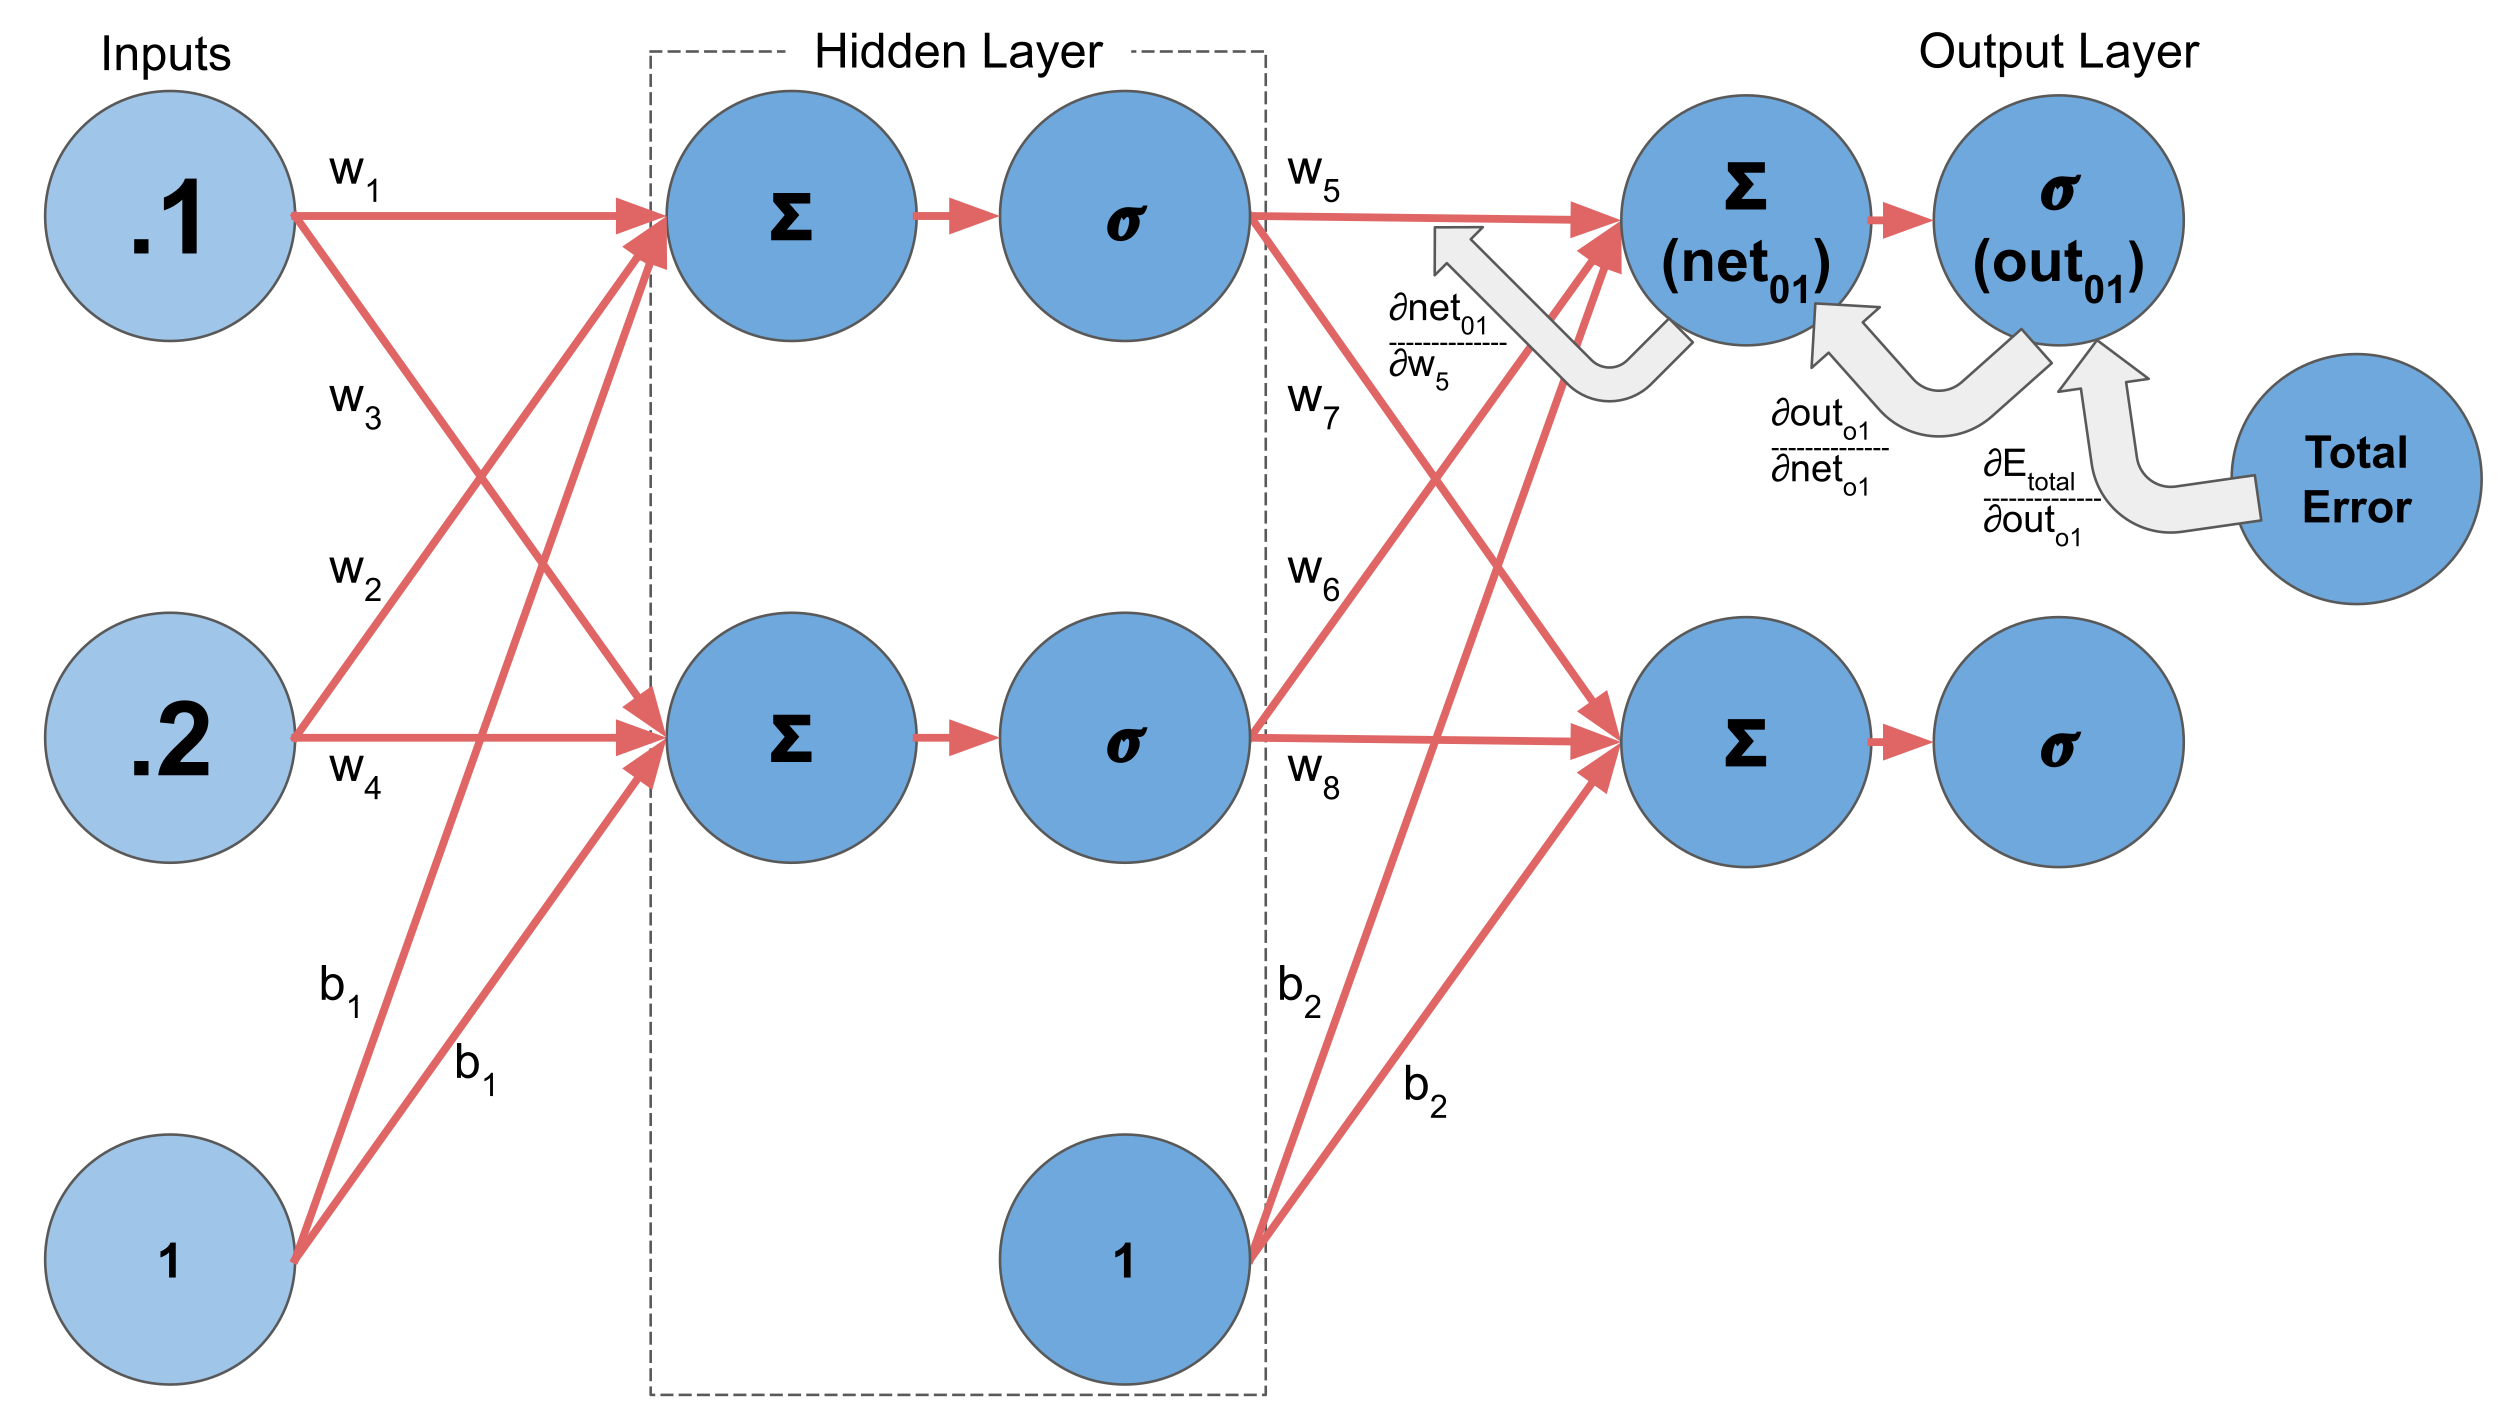 <svg version="1.1" viewBox="0.0 0.0 960.0 540.0" fill="none" stroke="none" stroke-linecap="square" stroke-miterlimit="10" xmlns:xlink="http://www.w3.org/1999/xlink" xmlns="http://www.w3.org/2000/svg"><rect x="0.0" y="0.0" width="960.0" height="540.0" fill="#333333" stroke="none"/><clipPath id="g7b43b767d3_0_268.0"><path d="m0 0l960.0 0l0 540.0l-960.0 0l0 -540.0z" clip-rule="nonzero"/></clipPath><g clip-path="url(#g7b43b767d3_0_268.0)"><path fill="#ffffff" d="m0 0l960.0 0l0 540.0l-960.0 0z" fill-rule="evenodd"/><path fill="#000000" fill-opacity="0.0" d="m249.861 19.764l236.189 0l0 515.874l-236.189 0z" fill-rule="evenodd"/><path stroke="#595959" stroke-width="1.0" stroke-linejoin="round" stroke-linecap="butt" stroke-dasharray="4.0,3.0" d="m249.861 19.764l236.189 0l0 515.874l-236.189 0z" fill-rule="evenodd"/><path fill="#9fc5e8" d="m17.336 82.942l0 0c0 -26.51 21.49 -48 48.0 -48l0 0c12.73 0 24.939 5.057 33.941 14.059c9.002 9.002 14.059 21.211 14.059 33.941l0 0c0 26.51 -21.49 48.0 -48.0 48.0l0 0c-26.51 0 -48.0 -21.49 -48.0 -48.0z" fill-rule="evenodd"/><path stroke="#595959" stroke-width="1.0" stroke-linejoin="round" stroke-linecap="butt" d="m17.336 82.942l0 0c0 -26.51 21.49 -48 48.0 -48l0 0c12.73 0 24.939 5.057 33.941 14.059c9.002 9.002 14.059 21.211 14.059 33.941l0 0c0 26.51 -21.49 48.0 -48.0 48.0l0 0c-26.51 0 -48.0 -21.49 -48.0 -48.0z" fill-rule="evenodd"/><path fill="#000000" d="m51.531 97.342l0 -5.484l5.484 0l0 5.484l-5.484 0zm23.988 0l-5.5 0l0 -20.688q-3.0 2.812 -7.078 4.156l0 -4.969q2.141 -0.703 4.656 -2.672q2.531 -1.969 3.469 -4.578l4.453 0l0 28.75z" fill-rule="nonzero"/><path fill="#9fc5e8" d="m17.336 283.299l0 0c0 -26.51 21.49 -48 48.0 -48l0 0c12.73 0 24.939 5.057 33.941 14.059c9.002 9.002 14.059 21.211 14.059 33.941l0 0c0 26.51 -21.49 48.0 -48.0 48.0l0 0c-26.51 0 -48.0 -21.49 -48.0 -48.0z" fill-rule="evenodd"/><path stroke="#595959" stroke-width="1.0" stroke-linejoin="round" stroke-linecap="butt" d="m17.336 283.299l0 0c0 -26.51 21.49 -48 48.0 -48l0 0c12.73 0 24.939 5.057 33.941 14.059c9.002 9.002 14.059 21.211 14.059 33.941l0 0c0 26.51 -21.49 48.0 -48.0 48.0l0 0c-26.51 0 -48.0 -21.49 -48.0 -48.0z" fill-rule="evenodd"/><path fill="#000000" d="m51.531 297.699l0 -5.484l5.484 0l0 5.484l-5.484 0zm28.473 -5.094l0 5.094l-19.234 0q0.312 -2.891 1.875 -5.469q1.562 -2.594 6.172 -6.875q3.703 -3.453 4.547 -4.688q1.141 -1.703 1.141 -3.359q0 -1.844 -1.0 -2.828q-0.984 -0.984 -2.719 -0.984q-1.719 0 -2.734 1.047q-1.016 1.031 -1.172 3.422l-5.469 -0.547q0.484 -4.531 3.062 -6.5q2.578 -1.969 6.453 -1.969q4.234 0 6.656 2.281q2.422 2.281 2.422 5.688q0 1.938 -0.703 3.688q-0.688 1.734 -2.188 3.656q-1.0 1.266 -3.594 3.656q-2.594 2.375 -3.297 3.156q-0.688 0.781 -1.109 1.531l10.891 0z" fill-rule="nonzero"/><path fill="#9fc5e8" d="m17.336 483.656l0 0c0 -26.51 21.49 -48.0 48.0 -48.0l0 0c12.73 0 24.939 5.057 33.941 14.059c9.002 9.002 14.059 21.211 14.059 33.941l0 0c0 26.51 -21.49 48 -48.0 48l0 0c-26.51 0 -48.0 -21.49 -48.0 -48z" fill-rule="evenodd"/><path stroke="#595959" stroke-width="1.0" stroke-linejoin="round" stroke-linecap="butt" d="m17.336 483.656l0 0c0 -26.51 21.49 -48.0 48.0 -48.0l0 0c12.73 0 24.939 5.057 33.941 14.059c9.002 9.002 14.059 21.211 14.059 33.941l0 0c0 26.51 -21.49 48 -48.0 48l0 0c-26.51 0 -48.0 -21.49 -48.0 -48z" fill-rule="evenodd"/><path fill="#000000" d="m67.492 490.576l-2.562 0l0 -9.641q-1.406 1.312 -3.312 1.938l0 -2.328q1.016 -0.328 2.188 -1.234q1.172 -0.922 1.609 -2.141l2.078 0l0 13.406z" fill-rule="nonzero"/><path fill="#000000" fill-opacity="0.0" d="m113.336 82.942l142.677 0" fill-rule="evenodd"/><path stroke="#e06666" stroke-width="3.0" stroke-linejoin="round" stroke-linecap="butt" d="m113.336 82.942l124.677 0" fill-rule="evenodd"/><path fill="#e06666" stroke="#e06666" stroke-width="3.0" stroke-linecap="butt" d="m238.013 87.897l13.614 -4.955l-13.614 -4.955z" fill-rule="evenodd"/><path fill="#000000" fill-opacity="0.0" d="m113.336 283.299l142.677 0" fill-rule="evenodd"/><path stroke="#e06666" stroke-width="3.0" stroke-linejoin="round" stroke-linecap="butt" d="m113.336 283.299l124.677 0" fill-rule="evenodd"/><path fill="#e06666" stroke="#e06666" stroke-width="3.0" stroke-linecap="butt" d="m238.013 288.254l13.614 -4.955l-13.614 -4.955z" fill-rule="evenodd"/><path fill="#000000" fill-opacity="0.0" d="m113.336 483.656l142.677 -200.346" fill-rule="evenodd"/><path stroke="#e06666" stroke-width="3.0" stroke-linejoin="round" stroke-linecap="butt" d="m113.336 483.656l132.236 -185.684" fill-rule="evenodd"/><path fill="#e06666" stroke="#e06666" stroke-width="3.0" stroke-linecap="butt" d="m249.608 300.846l3.861 -13.964l-11.934 8.215z" fill-rule="evenodd"/><path fill="#6fa8dc" d="m256.0 82.942l0 0c0 -26.51 21.49 -48 48.0 -48l0 0c12.73 0 24.939 5.057 33.941 14.059c9.002 9.002 14.059 21.211 14.059 33.941l0 0c0 26.51 -21.49 48.0 -48.0 48.0l0 0c-26.51 0 -48.0 -21.49 -48.0 -48.0z" fill-rule="evenodd"/><path stroke="#595959" stroke-width="1.0" stroke-linejoin="round" stroke-linecap="butt" d="m256.0 82.942l0 0c0 -26.51 21.49 -48 48.0 -48l0 0c12.73 0 24.939 5.057 33.941 14.059c9.002 9.002 14.059 21.211 14.059 33.941l0 0c0 26.51 -21.49 48.0 -48.0 48.0l0 0c-26.51 0 -48.0 -21.49 -48.0 -48.0z" fill-rule="evenodd"/><path fill="#000000" d="m306.938 82.575l-4.812 5.641l9.484 0l0 4.047l-15.5 0l0 -3.438l5.219 -6.25l-4.406 -5.109l0 -3.359l14.203 0l0 4.047l-8.031 0l3.844 4.422z" fill-rule="nonzero"/><path fill="#6fa8dc" d="m256.0 283.299l0 0c0 -26.51 21.49 -48 48.0 -48l0 0c12.73 0 24.939 5.057 33.941 14.059c9.002 9.002 14.059 21.211 14.059 33.941l0 0c0 26.51 -21.49 48.0 -48.0 48.0l0 0c-26.51 0 -48.0 -21.49 -48.0 -48.0z" fill-rule="evenodd"/><path stroke="#595959" stroke-width="1.0" stroke-linejoin="round" stroke-linecap="butt" d="m256.0 283.299l0 0c0 -26.51 21.49 -48 48.0 -48l0 0c12.73 0 24.939 5.057 33.941 14.059c9.002 9.002 14.059 21.211 14.059 33.941l0 0c0 26.51 -21.49 48.0 -48.0 48.0l0 0c-26.51 0 -48.0 -21.49 -48.0 -48.0z" fill-rule="evenodd"/><path fill="#000000" d="m306.938 282.932l-4.812 5.641l9.484 0l0 4.047l-15.5 0l0 -3.438l5.219 -6.25l-4.406 -5.109l0 -3.359l14.203 0l0 4.047l-8.031 0l3.844 4.422z" fill-rule="nonzero"/><path fill="#6fa8dc" d="m856.953 183.966l0 0c0 -26.51 21.49 -48.0 48.0 -48.0l0 0c12.73 0 24.939 5.057 33.941 14.059c9.002 9.002 14.059 21.211 14.059 33.941l0 0c0 26.51 -21.49 48.0 -48.0 48.0l0 0c-26.51 0 -48.0 -21.49 -48.0 -48.0z" fill-rule="evenodd"/><path stroke="#595959" stroke-width="1.0" stroke-linejoin="round" stroke-linecap="butt" d="m856.953 183.966l0 0c0 -26.51 21.49 -48.0 48.0 -48.0l0 0c12.73 0 24.939 5.057 33.941 14.059c9.002 9.002 14.059 21.211 14.059 33.941l0 0c0 26.51 -21.49 48.0 -48.0 48.0l0 0c-26.51 0 -48.0 -21.49 -48.0 -48.0z" fill-rule="evenodd"/><path fill="#000000" d="m888.947 179.606l0 -10.312l-3.672 0l0 -2.094l9.859 0l0 2.094l-3.672 0l0 10.312l-2.516 0zm5.939 -4.625q0 -1.172 0.578 -2.281q0.594 -1.109 1.656 -1.688q1.078 -0.594 2.406 -0.594q2.031 0 3.328 1.328q1.312 1.312 1.312 3.344q0 2.031 -1.328 3.375q-1.312 1.344 -3.297 1.344q-1.234 0 -2.359 -0.547q-1.125 -0.562 -1.719 -1.641q-0.578 -1.094 -0.578 -2.641zm2.438 0.125q0 1.344 0.641 2.062q0.641 0.703 1.562 0.703q0.938 0 1.562 -0.703q0.625 -0.719 0.625 -2.078q0 -1.312 -0.625 -2.016q-0.625 -0.719 -1.562 -0.719q-0.922 0 -1.562 0.719q-0.641 0.703 -0.641 2.031zm12.819 -4.484l0 1.891l-1.625 0l0 3.625q0 1.094 0.047 1.281q0.047 0.188 0.203 0.312q0.172 0.109 0.422 0.109q0.328 0 0.953 -0.234l0.203 1.844q-0.828 0.359 -1.875 0.359q-0.656 0 -1.172 -0.219q-0.516 -0.219 -0.766 -0.547q-0.234 -0.344 -0.312 -0.938q-0.078 -0.406 -0.078 -1.672l0 -3.922l-1.094 0l0 -1.891l1.094 0l0 -1.781l2.375 -1.391l0 3.172l1.625 0zm3.427 2.734l-2.156 -0.391q0.375 -1.297 1.25 -1.922q0.891 -0.625 2.641 -0.625q1.594 0 2.375 0.375q0.781 0.375 1.094 0.953q0.312 0.578 0.312 2.125l-0.016 2.781q0 1.188 0.109 1.75q0.109 0.562 0.422 1.203l-2.344 0q-0.094 -0.234 -0.234 -0.703q-0.062 -0.203 -0.078 -0.281q-0.609 0.594 -1.312 0.891q-0.688 0.297 -1.469 0.297q-1.391 0 -2.188 -0.75q-0.797 -0.75 -0.797 -1.906q0 -0.766 0.359 -1.359q0.359 -0.594 1.016 -0.906q0.656 -0.328 1.891 -0.562q1.672 -0.312 2.312 -0.578l0 -0.234q0 -0.688 -0.344 -0.984q-0.328 -0.297 -1.281 -0.297q-0.625 0 -0.984 0.25q-0.359 0.25 -0.578 0.875zm3.188 1.938q-0.453 0.156 -1.453 0.375q-0.984 0.203 -1.297 0.406q-0.453 0.328 -0.453 0.828q0 0.5 0.359 0.875q0.375 0.359 0.953 0.359q0.641 0 1.234 -0.422q0.422 -0.328 0.562 -0.797q0.094 -0.297 0.094 -1.156l0 -0.469zm4.684 4.312l0 -12.406l2.375 0l0 12.406l-2.375 0z" fill-rule="nonzero"/><path fill="#000000" d="m885.032 200.606l0 -12.406l9.188 0l0 2.094l-6.688 0l0 2.75l6.234 0l0 2.094l-6.234 0l0 3.375l6.922 0l0 2.094l-9.422 0zm13.808 0l-2.375 0l0 -8.984l2.203 0l0 1.281q0.578 -0.906 1.031 -1.188q0.453 -0.297 1.016 -0.297q0.812 0 1.578 0.453l-0.734 2.062q-0.609 -0.391 -1.125 -0.391q-0.5 0 -0.844 0.281q-0.344 0.281 -0.547 1.0q-0.203 0.719 -0.203 3.0l0 2.781zm6.743 0l-2.375 0l0 -8.984l2.203 0l0 1.281q0.578 -0.906 1.031 -1.188q0.453 -0.297 1.016 -0.297q0.812 0 1.578 0.453l-0.734 2.062q-0.609 -0.391 -1.125 -0.391q-0.5 0 -0.844 0.281q-0.344 0.281 -0.547 1.0q-0.203 0.719 -0.203 3.0l0 2.781zm3.915 -4.625q0 -1.172 0.578 -2.281q0.594 -1.109 1.656 -1.688q1.078 -0.594 2.406 -0.594q2.031 0 3.328 1.328q1.312 1.312 1.312 3.344q0 2.031 -1.328 3.375q-1.312 1.344 -3.297 1.344q-1.234 0 -2.359 -0.547q-1.125 -0.562 -1.719 -1.641q-0.578 -1.094 -0.578 -2.641zm2.438 0.125q0 1.344 0.641 2.062q0.641 0.703 1.562 0.703q0.938 0 1.562 -0.703q0.625 -0.719 0.625 -2.078q0 -1.312 -0.625 -2.016q-0.625 -0.719 -1.562 -0.719q-0.922 0 -1.562 0.719q-0.641 0.703 -0.641 2.031zm10.975 4.5l-2.375 0l0 -8.984l2.203 0l0 1.281q0.578 -0.906 1.031 -1.188q0.453 -0.297 1.016 -0.297q0.812 0 1.578 0.453l-0.734 2.062q-0.609 -0.391 -1.125 -0.391q-0.5 0 -0.844 0.281q-0.344 0.281 -0.547 1.0q-0.203 0.719 -0.203 3.0l0 2.781z" fill-rule="nonzero"/><path fill="#000000" fill-opacity="0.0" d="m113.336 283.299l142.677 -200.346" fill-rule="evenodd"/><path stroke="#e06666" stroke-width="3.0" stroke-linejoin="round" stroke-linecap="butt" d="m113.336 283.299l132.236 -185.684" fill-rule="evenodd"/><path fill="#e06666" stroke="#e06666" stroke-width="3.0" stroke-linecap="butt" d="m249.608 100.489l3.861 -13.964l-11.934 8.215z" fill-rule="evenodd"/><path fill="#000000" fill-opacity="0.0" d="m113.336 483.656l142.677 -400.724" fill-rule="evenodd"/><path stroke="#e06666" stroke-width="3.0" stroke-linejoin="round" stroke-linecap="butt" d="m113.336 483.656l136.64 -383.767" fill-rule="evenodd"/><path fill="#e06666" stroke="#e06666" stroke-width="3.0" stroke-linecap="butt" d="m254.644 101.551l-0.102 -14.488l-9.235 11.164z" fill-rule="evenodd"/><path fill="#000000" fill-opacity="0.0" d="m113.336 82.942l142.677 200.346" fill-rule="evenodd"/><path stroke="#e06666" stroke-width="3.0" stroke-linejoin="round" stroke-linecap="butt" d="m113.336 82.942l132.236 185.684" fill-rule="evenodd"/><path fill="#e06666" stroke="#e06666" stroke-width="3.0" stroke-linecap="butt" d="m241.535 271.501l11.934 8.215l-3.861 -13.964z" fill-rule="evenodd"/><path fill="#000000" fill-opacity="0.0" d="m117.383 43.598l51.937 0l0 42.016l-51.937 0z" fill-rule="evenodd"/><path fill="#000000" d="m129.399 70.518l-2.969 -9.672l1.703 0l1.531 5.578l0.578 2.078q0.047 -0.156 0.5 -2.0l1.547 -5.656l1.688 0l1.438 5.609l0.484 1.844l0.562 -1.859l1.656 -5.594l1.594 0l-3.031 9.672l-1.703 0l-1.531 -5.797l-0.375 -1.641l-1.953 7.438l-1.719 0z" fill-rule="nonzero"/><path fill="#000000" d="m144.497 77.518l-1.094 0l0 -6.969q-0.406 0.375 -1.047 0.75q-0.641 0.375 -1.141 0.578l0 -1.062q0.906 -0.438 1.594 -1.047q0.688 -0.609 0.969 -1.188l0.719 0l0 8.938z" fill-rule="nonzero"/><path fill="#000000" fill-opacity="0.0" d="m117.383 130.941l51.937 0l0 42.016l-51.937 0z" fill-rule="evenodd"/><path fill="#000000" d="m129.399 157.861l-2.969 -9.672l1.703 0l1.531 5.578l0.578 2.078q0.047 -0.156 0.5 -2.0l1.547 -5.656l1.688 0l1.438 5.609l0.484 1.844l0.562 -1.859l1.656 -5.594l1.594 0l-3.031 9.672l-1.703 0l-1.531 -5.797l-0.375 -1.641l-1.953 7.438l-1.719 0z" fill-rule="nonzero"/><path fill="#000000" d="m140.372 162.517l1.094 -0.156q0.188 0.938 0.641 1.344q0.453 0.406 1.109 0.406q0.766 0 1.297 -0.531q0.531 -0.531 0.531 -1.328q0 -0.75 -0.5 -1.234q-0.484 -0.5 -1.234 -0.5q-0.312 0 -0.781 0.125l0.125 -0.953q0.109 0.016 0.172 0.016q0.703 0 1.266 -0.359q0.562 -0.375 0.562 -1.141q0 -0.594 -0.406 -0.984q-0.406 -0.406 -1.062 -0.406q-0.625 0 -1.062 0.406q-0.422 0.406 -0.547 1.203l-1.094 -0.188q0.203 -1.109 0.906 -1.703q0.719 -0.609 1.781 -0.609q0.719 0 1.328 0.312q0.625 0.312 0.953 0.859q0.328 0.531 0.328 1.141q0 0.578 -0.312 1.062q-0.312 0.469 -0.922 0.734q0.797 0.188 1.234 0.766q0.438 0.578 0.438 1.438q0 1.156 -0.859 1.969q-0.844 0.812 -2.141 0.812q-1.172 0 -1.953 -0.688q-0.781 -0.703 -0.891 -1.812z" fill-rule="nonzero"/><path fill="#000000" fill-opacity="0.0" d="m117.383 196.856l51.937 0l0 42.016l-51.937 0z" fill-rule="evenodd"/><path fill="#000000" d="m129.399 223.776l-2.969 -9.672l1.703 0l1.531 5.578l0.578 2.078q0.047 -0.156 0.5 -2.0l1.547 -5.656l1.688 0l1.438 5.609l0.484 1.844l0.562 -1.859l1.656 -5.594l1.594 0l-3.031 9.672l-1.703 0l-1.531 -5.797l-0.375 -1.641l-1.953 7.438l-1.719 0z" fill-rule="nonzero"/><path fill="#000000" d="m146.122 229.729l0 1.047l-5.891 0q-0.016 -0.391 0.125 -0.766q0.234 -0.594 0.719 -1.172q0.5 -0.594 1.438 -1.359q1.453 -1.188 1.953 -1.875q0.516 -0.703 0.516 -1.312q0 -0.656 -0.469 -1.094q-0.453 -0.453 -1.203 -0.453q-0.797 0 -1.266 0.469q-0.469 0.469 -0.484 1.312l-1.125 -0.109q0.125 -1.266 0.875 -1.922q0.75 -0.656 2.016 -0.656q1.281 0 2.031 0.719q0.75 0.703 0.75 1.75q0 0.531 -0.219 1.047q-0.219 0.516 -0.734 1.094q-0.5 0.562 -1.672 1.562q-0.984 0.828 -1.266 1.125q-0.281 0.297 -0.469 0.594l4.375 0z" fill-rule="nonzero"/><path fill="#000000" fill-opacity="0.0" d="m117.383 272.961l51.937 0l0 42.016l-51.937 0z" fill-rule="evenodd"/><path fill="#000000" d="m129.399 299.881l-2.969 -9.672l1.703 0l1.531 5.578l0.578 2.078q0.047 -0.156 0.5 -2.0l1.547 -5.656l1.688 0l1.438 5.609l0.484 1.844l0.562 -1.859l1.656 -5.594l1.594 0l-3.031 9.672l-1.703 0l-1.531 -5.797l-0.375 -1.641l-1.953 7.438l-1.719 0z" fill-rule="nonzero"/><path fill="#000000" d="m143.872 306.881l0 -2.125l-3.859 0l0 -1.016l4.062 -5.766l0.891 0l0 5.766l1.203 0l0 1.016l-1.203 0l0 2.125l-1.094 0zm0 -3.141l0 -4.0l-2.781 4.0l2.781 0z" fill-rule="nonzero"/><path fill="#000000" fill-opacity="0.0" d="m113.336 356.992l51.937 0l0 42.016l-51.937 0z" fill-rule="evenodd"/><path fill="#000000" d="m125.07 383.912l-1.516 0l0 -13.359l1.641 0l0 4.766q1.047 -1.297 2.656 -1.297q0.891 0 1.687 0.359q0.797 0.359 1.312 1.016q0.516 0.641 0.797 1.562q0.297 0.922 0.297 1.969q0 2.484 -1.234 3.844q-1.219 1.359 -2.953 1.359q-1.703 0 -2.688 -1.438l0 1.219zm-0.016 -4.906q0 1.734 0.484 2.516q0.766 1.266 2.094 1.266q1.078 0 1.859 -0.938q0.781 -0.938 0.781 -2.781q0 -1.891 -0.75 -2.797q-0.75 -0.906 -1.828 -0.906q-1.062 0 -1.859 0.938q-0.781 0.938 -0.781 2.703z" fill-rule="nonzero"/><path fill="#000000" d="m137.352 390.912l-1.094 0l0 -6.969q-0.406 0.375 -1.047 0.75q-0.641 0.375 -1.141 0.578l0 -1.062q0.906 -0.438 1.594 -1.047q0.688 -0.609 0.969 -1.188l0.719 0l0 8.938z" fill-rule="nonzero"/><path fill="#000000" fill-opacity="0.0" d="m165.273 386.976l51.937 0l0 42.016l-51.937 0z" fill-rule="evenodd"/><path fill="#000000" d="m177.007 413.896l-1.516 0l0 -13.359l1.641 0l0 4.766q1.047 -1.297 2.656 -1.297q0.891 0 1.688 0.359q0.797 0.359 1.312 1.016q0.516 0.641 0.797 1.562q0.297 0.922 0.297 1.969q0 2.484 -1.234 3.844q-1.219 1.359 -2.953 1.359q-1.703 0 -2.688 -1.438l0 1.219zm-0.016 -4.906q0 1.734 0.484 2.516q0.766 1.266 2.094 1.266q1.078 0 1.859 -0.938q0.781 -0.938 0.781 -2.781q0 -1.891 -0.75 -2.797q-0.75 -0.906 -1.828 -0.906q-1.062 0 -1.859 0.938q-0.781 0.938 -0.781 2.703z" fill-rule="nonzero"/><path fill="#000000" d="m189.289 420.896l-1.094 0l0 -6.969q-0.406 0.375 -1.047 0.75q-0.641 0.375 -1.141 0.578l0 -1.062q0.906 -0.438 1.594 -1.047q0.688 -0.609 0.969 -1.188l0.719 0l0 8.938z" fill-rule="nonzero"/><path fill="#000000" fill-opacity="0.0" d="m480.0 82.942l142.583 1.669" fill-rule="evenodd"/><path stroke="#e06666" stroke-width="3.0" stroke-linejoin="round" stroke-linecap="butt" d="m480.0 82.942l124.584 1.459" fill-rule="evenodd"/><path fill="#e06666" stroke="#e06666" stroke-width="3.0" stroke-linecap="butt" d="m604.526 89.356l13.671 -4.795l-13.555 -5.114z" fill-rule="evenodd"/><path fill="#000000" fill-opacity="0.0" d="m480.0 283.299l142.583 1.669" fill-rule="evenodd"/><path stroke="#e06666" stroke-width="3.0" stroke-linejoin="round" stroke-linecap="butt" d="m480.0 283.299l124.584 1.459" fill-rule="evenodd"/><path fill="#e06666" stroke="#e06666" stroke-width="3.0" stroke-linecap="butt" d="m604.526 289.713l13.671 -4.795l-13.555 -5.114z" fill-rule="evenodd"/><path fill="#000000" fill-opacity="0.0" d="m480.0 483.656l142.583 -198.677" fill-rule="evenodd"/><path stroke="#e06666" stroke-width="3.0" stroke-linejoin="round" stroke-linecap="butt" d="m480.0 483.656l132.088 -184.053" fill-rule="evenodd"/><path fill="#e06666" stroke="#e06666" stroke-width="3.0" stroke-linecap="butt" d="m616.114 302.492l3.912 -13.95l-11.964 8.172z" fill-rule="evenodd"/><path fill="#000000" fill-opacity="0.0" d="m480.0 283.299l142.583 -198.677" fill-rule="evenodd"/><path stroke="#e06666" stroke-width="3.0" stroke-linejoin="round" stroke-linecap="butt" d="m480.0 283.299l132.088 -184.053" fill-rule="evenodd"/><path fill="#e06666" stroke="#e06666" stroke-width="3.0" stroke-linecap="butt" d="m616.114 102.135l3.912 -13.95l-11.964 8.172z" fill-rule="evenodd"/><path fill="#000000" fill-opacity="0.0" d="m480.0 483.656l142.583 -399.024" fill-rule="evenodd"/><path stroke="#e06666" stroke-width="3.0" stroke-linejoin="round" stroke-linecap="butt" d="m480.0 483.656l136.526 -382.073" fill-rule="evenodd"/><path fill="#e06666" stroke="#e06666" stroke-width="3.0" stroke-linecap="butt" d="m621.192 103.25l-0.085 -14.488l-9.247 11.153z" fill-rule="evenodd"/><path fill="#000000" fill-opacity="0.0" d="m480.0 82.942l142.583 202.047" fill-rule="evenodd"/><path stroke="#e06666" stroke-width="3.0" stroke-linejoin="round" stroke-linecap="butt" d="m480.0 82.942l132.204 187.34" fill-rule="evenodd"/><path fill="#e06666" stroke="#e06666" stroke-width="3.0" stroke-linecap="butt" d="m608.156 273.14l11.898 8.266l-3.801 -13.98z" fill-rule="evenodd"/><path fill="#6fa8dc" d="m384.0 82.942l0 0c0 -26.51 21.49 -48 48.0 -48l0 0c12.73 0 24.939 5.057 33.941 14.059c9.002 9.002 14.059 21.211 14.059 33.941l0 0c0 26.51 -21.49 48.0 -48.0 48.0l0 0c-26.51 0 -48.0 -21.49 -48.0 -48.0z" fill-rule="evenodd"/><path stroke="#595959" stroke-width="1.0" stroke-linejoin="round" stroke-linecap="butt" d="m384.0 82.942l0 0c0 -26.51 21.49 -48 48.0 -48l0 0c12.73 0 24.939 5.057 33.941 14.059c9.002 9.002 14.059 21.211 14.059 33.941l0 0c0 26.51 -21.49 48.0 -48.0 48.0l0 0c-26.51 0 -48.0 -21.49 -48.0 -48.0z" fill-rule="evenodd"/><path fill="#000000" d="m437.665 85.09q0 0.891 -0.312 1.891q-0.297 0.984 -0.922 1.984q-0.625 0.984 -1.5 1.797q-0.875 0.812 -2.125 1.328q-1.234 0.5 -2.625 0.5q-2.203 0 -3.609 -1.359q-1.391 -1.375 -1.391 -3.594q0 -3.109 2.406 -5.609q2.406 -2.5 5.797 -2.5q0.625 0 1.766 0.125q1.141 0.109 1.75 0.109q0.156 0 0.422 0.016q0.281 0 0.406 0q0.484 0 0.719 -0.094q0.234 -0.109 0.453 -0.766l1.75 0q-0.375 1.266 -0.5 1.609q-0.125 0.328 -0.484 0.922q-0.344 0.578 -0.938 0.906q-0.594 0.312 -1.344 0.312q-1.016 0 -2.344 -0.688q-1.328 -0.688 -1.969 -0.688q-0.75 0 -1.469 0.766q-0.719 0.75 -1.188 1.984q-0.469 1.234 -0.734 2.578q-0.266 1.344 -0.266 2.469q0 0.859 0.281 1.281q0.297 0.422 0.75 0.422q1.203 0 2.188 -2.031q0.984 -2.031 0.984 -4.188q0 -0.641 -0.203 -0.953q-0.188 -0.328 -0.5 -0.328q-0.484 0 -1.359 1.297l-1.234 -1.562q1.438 -1.875 3.438 -1.875q1.516 0 2.703 1.141q1.203 1.125 1.203 2.797z" fill-rule="nonzero"/><path fill="#6fa8dc" d="m384.0 283.299l0 0c0 -26.51 21.49 -48 48.0 -48l0 0c12.73 0 24.939 5.057 33.941 14.059c9.002 9.002 14.059 21.211 14.059 33.941l0 0c0 26.51 -21.49 48.0 -48.0 48.0l0 0c-26.51 0 -48.0 -21.49 -48.0 -48.0z" fill-rule="evenodd"/><path stroke="#595959" stroke-width="1.0" stroke-linejoin="round" stroke-linecap="butt" d="m384.0 283.299l0 0c0 -26.51 21.49 -48 48.0 -48l0 0c12.73 0 24.939 5.057 33.941 14.059c9.002 9.002 14.059 21.211 14.059 33.941l0 0c0 26.51 -21.49 48.0 -48.0 48.0l0 0c-26.51 0 -48.0 -21.49 -48.0 -48.0z" fill-rule="evenodd"/><path fill="#000000" d="m437.665 285.447q0 0.891 -0.312 1.891q-0.297 0.984 -0.922 1.984q-0.625 0.984 -1.5 1.797q-0.875 0.812 -2.125 1.328q-1.234 0.5 -2.625 0.5q-2.203 0 -3.609 -1.359q-1.391 -1.375 -1.391 -3.594q0 -3.109 2.406 -5.609q2.406 -2.5 5.797 -2.5q0.625 0 1.766 0.125q1.141 0.109 1.75 0.109q0.156 0 0.422 0.016q0.281 0 0.406 0q0.484 0 0.719 -0.094q0.234 -0.109 0.453 -0.766l1.75 0q-0.375 1.266 -0.5 1.609q-0.125 0.328 -0.484 0.922q-0.344 0.578 -0.938 0.906q-0.594 0.312 -1.344 0.312q-1.016 0 -2.344 -0.688q-1.328 -0.688 -1.969 -0.688q-0.75 0 -1.469 0.766q-0.719 0.75 -1.188 1.984q-0.469 1.234 -0.734 2.578q-0.266 1.344 -0.266 2.469q0 0.859 0.281 1.281q0.297 0.422 0.75 0.422q1.203 0 2.188 -2.031q0.984 -2.031 0.984 -4.188q0 -0.641 -0.203 -0.953q-0.188 -0.328 -0.5 -0.328q-0.484 0 -1.359 1.297l-1.234 -1.562q1.438 -1.875 3.438 -1.875q1.516 0 2.703 1.141q1.203 1.125 1.203 2.797z" fill-rule="nonzero"/><path fill="#6fa8dc" d="m384.0 483.656l0 0c0 -26.51 21.49 -48.0 48.0 -48.0l0 0c12.73 0 24.939 5.057 33.941 14.059c9.002 9.002 14.059 21.211 14.059 33.941l0 0c0 26.51 -21.49 48 -48.0 48l0 0c-26.51 0 -48.0 -21.49 -48.0 -48z" fill-rule="evenodd"/><path stroke="#595959" stroke-width="1.0" stroke-linejoin="round" stroke-linecap="butt" d="m384.0 483.656l0 0c0 -26.51 21.49 -48.0 48.0 -48.0l0 0c12.73 0 24.939 5.057 33.941 14.059c9.002 9.002 14.059 21.211 14.059 33.941l0 0c0 26.51 -21.49 48 -48.0 48l0 0c-26.51 0 -48.0 -21.49 -48.0 -48z" fill-rule="evenodd"/><path fill="#000000" d="m434.156 490.576l-2.562 0l0 -9.641q-1.406 1.312 -3.312 1.938l0 -2.328q1.016 -0.328 2.188 -1.234q1.172 -0.922 1.609 -2.141l2.078 0l0 13.406z" fill-rule="nonzero"/><path fill="#000000" fill-opacity="0.0" d="m352.0 82.942l32.0 0" fill-rule="evenodd"/><path stroke="#e06666" stroke-width="3.0" stroke-linejoin="round" stroke-linecap="butt" d="m352.0 82.942l14.0 0" fill-rule="evenodd"/><path fill="#e06666" stroke="#e06666" stroke-width="3.0" stroke-linecap="butt" d="m366.0 87.897l13.614 -4.955l-13.614 -4.955z" fill-rule="evenodd"/><path fill="#000000" fill-opacity="0.0" d="m352.0 283.299l32.0 0" fill-rule="evenodd"/><path stroke="#e06666" stroke-width="3.0" stroke-linejoin="round" stroke-linecap="butt" d="m352.0 283.299l14.0 0" fill-rule="evenodd"/><path fill="#e06666" stroke="#e06666" stroke-width="3.0" stroke-linecap="butt" d="m366.0 288.254l13.614 -4.955l-13.614 -4.955z" fill-rule="evenodd"/><path fill="#000000" fill-opacity="0.0" d="m29.336 0l72.0 0l0 42.016l-72.0 0z" fill-rule="evenodd"/><path fill="#000000" d="m40.07 26.92l0 -13.359l1.766 0l0 13.359l-1.766 0zm4.683 0l0 -9.672l1.469 0l0 1.375q1.062 -1.594 3.078 -1.594q0.875 0 1.609 0.312q0.734 0.312 1.094 0.828q0.375 0.5 0.516 1.203q0.094 0.453 0.094 1.594l0 5.953l-1.641 0l0 -5.891q0 -1.0 -0.203 -1.484q-0.188 -0.5 -0.672 -0.797q-0.484 -0.297 -1.141 -0.297q-1.047 0 -1.812 0.672q-0.75 0.656 -0.75 2.516l0 5.281l-1.641 0zm10.376 3.703l0 -13.375l1.484 0l0 1.25q0.531 -0.734 1.188 -1.094q0.672 -0.375 1.625 -0.375q1.234 0 2.172 0.641q0.953 0.625 1.438 1.797q0.484 1.156 0.484 2.547q0 1.484 -0.531 2.672q-0.531 1.188 -1.547 1.828q-1.016 0.625 -2.141 0.625q-0.812 0 -1.469 -0.344q-0.656 -0.344 -1.062 -0.875l0 4.703l-1.641 0zm1.484 -8.484q0 1.859 0.75 2.766q0.766 0.891 1.828 0.891q1.094 0 1.875 -0.922q0.781 -0.938 0.781 -2.875q0 -1.844 -0.766 -2.766q-0.75 -0.922 -1.812 -0.922q-1.047 0 -1.859 0.984q-0.797 0.969 -0.797 2.844zm15.219 4.781l0 -1.422q-1.125 1.641 -3.062 1.641q-0.859 0 -1.609 -0.328q-0.734 -0.328 -1.094 -0.828q-0.359 -0.5 -0.5 -1.219q-0.109 -0.469 -0.109 -1.531l0 -5.984l1.641 0l0 5.359q0 1.281 0.109 1.734q0.156 0.641 0.656 1.016q0.5 0.375 1.234 0.375q0.734 0 1.375 -0.375q0.656 -0.391 0.922 -1.031q0.266 -0.656 0.266 -1.891l0 -5.188l1.641 0l0 9.672l-1.469 0zm7.626 -1.469l0.234 1.453q-0.688 0.141 -1.234 0.141q-0.891 0 -1.391 -0.281q-0.484 -0.281 -0.688 -0.734q-0.203 -0.469 -0.203 -1.938l0 -5.578l-1.203 0l0 -1.266l1.203 0l0 -2.391l1.625 -0.984l0 3.375l1.656 0l0 1.266l-1.656 0l0 5.672q0 0.688 0.078 0.891q0.094 0.203 0.281 0.328q0.203 0.109 0.578 0.109q0.266 0 0.719 -0.062zm0.949 -1.422l1.625 -0.25q0.125 0.969 0.75 1.5q0.625 0.516 1.75 0.516q1.125 0 1.672 -0.453q0.547 -0.469 0.547 -1.094q0 -0.547 -0.484 -0.875q-0.328 -0.219 -1.672 -0.547q-1.812 -0.469 -2.516 -0.797q-0.688 -0.328 -1.047 -0.906q-0.359 -0.594 -0.359 -1.312q0 -0.641 0.297 -1.188q0.297 -0.562 0.812 -0.922q0.375 -0.281 1.031 -0.469q0.672 -0.203 1.422 -0.203q1.141 0 2.0 0.328q0.859 0.328 1.266 0.891q0.422 0.562 0.578 1.5l-1.609 0.219q-0.109 -0.75 -0.641 -1.172q-0.516 -0.422 -1.469 -0.422q-1.141 0 -1.625 0.375q-0.469 0.375 -0.469 0.875q0 0.312 0.188 0.578q0.203 0.266 0.641 0.438q0.234 0.094 1.438 0.422q1.75 0.453 2.438 0.75q0.688 0.297 1.078 0.859q0.391 0.562 0.391 1.406q0 0.828 -0.484 1.547q-0.469 0.719 -1.375 1.125q-0.906 0.391 -2.047 0.391q-1.875 0 -2.875 -0.781q-0.984 -0.781 -1.25 -2.328z" fill-rule="nonzero"/><path fill="#ffffff" d="m301.622 8.0l132.756 0l0 22.614l-132.756 0z" fill-rule="evenodd"/><path fill="#000000" d="m314.014 25.92l0 -13.359l1.766 0l0 5.484l6.938 0l0 -5.484l1.766 0l0 13.359l-1.766 0l0 -6.297l-6.938 0l0 6.297l-1.766 0zm13.207 -11.469l0 -1.891l1.641 0l0 1.891l-1.641 0zm0 11.469l0 -9.672l1.641 0l0 9.672l-1.641 0zm10.41 0l0 -1.219q-0.906 1.438 -2.703 1.438q-1.156 0 -2.125 -0.641q-0.969 -0.641 -1.5 -1.781q-0.531 -1.141 -0.531 -2.625q0 -1.453 0.484 -2.625q0.484 -1.188 1.438 -1.812q0.969 -0.625 2.172 -0.625q0.875 0 1.547 0.375q0.688 0.359 1.109 0.953l0 -4.797l1.641 0l0 13.359l-1.531 0zm-5.172 -4.828q0 1.859 0.781 2.781q0.781 0.922 1.844 0.922q1.078 0 1.828 -0.875q0.75 -0.891 0.75 -2.688q0 -1.984 -0.766 -2.906q-0.766 -0.938 -1.891 -0.938q-1.078 0 -1.812 0.891q-0.734 0.891 -0.734 2.812zm15.548 4.828l0 -1.219q-0.906 1.438 -2.703 1.438q-1.156 0 -2.125 -0.641q-0.969 -0.641 -1.5 -1.781q-0.531 -1.141 -0.531 -2.625q0 -1.453 0.484 -2.625q0.484 -1.188 1.438 -1.812q0.969 -0.625 2.172 -0.625q0.875 0 1.547 0.375q0.688 0.359 1.109 0.953l0 -4.797l1.641 0l0 13.359l-1.531 0zm-5.172 -4.828q0 1.859 0.781 2.781q0.781 0.922 1.844 0.922q1.078 0 1.828 -0.875q0.75 -0.891 0.75 -2.688q0 -1.984 -0.766 -2.906q-0.766 -0.938 -1.891 -0.938q-1.078 0 -1.812 0.891q-0.734 0.891 -0.734 2.812zm15.907 1.719l1.688 0.203q-0.406 1.484 -1.484 2.312q-1.078 0.812 -2.766 0.812q-2.125 0 -3.375 -1.297q-1.234 -1.312 -1.234 -3.672q0 -2.453 1.25 -3.797q1.266 -1.344 3.266 -1.344q1.938 0 3.156 1.328q1.234 1.312 1.234 3.703q0 0.156 0 0.438l-7.219 0q0.094 1.594 0.906 2.453q0.812 0.844 2.016 0.844q0.906 0 1.547 -0.469q0.641 -0.484 1.016 -1.516zm-5.391 -2.656l5.406 0q-0.109 -1.219 -0.625 -1.828q-0.781 -0.953 -2.031 -0.953q-1.125 0 -1.906 0.766q-0.766 0.75 -0.844 2.016zm9.141 5.766l0 -9.672l1.469 0l0 1.375q1.062 -1.594 3.078 -1.594q0.875 0 1.609 0.312q0.734 0.312 1.094 0.828q0.375 0.5 0.516 1.203q0.094 0.453 0.094 1.594l0 5.953l-1.641 0l0 -5.891q0 -1.0 -0.203 -1.484q-0.188 -0.5 -0.672 -0.797q-0.484 -0.297 -1.141 -0.297q-1.047 0 -1.812 0.672q-0.75 0.656 -0.75 2.516l0 5.281l-1.641 0zm15.684 0l0 -13.359l1.781 0l0 11.781l6.562 0l0 1.578l-8.344 0zm16.563 -1.188q-0.922 0.766 -1.766 1.094q-0.828 0.312 -1.797 0.312q-1.594 0 -2.453 -0.781q-0.859 -0.781 -0.859 -1.984q0 -0.719 0.328 -1.297q0.328 -0.594 0.844 -0.938q0.531 -0.359 1.188 -0.547q0.469 -0.125 1.453 -0.25q1.984 -0.234 2.922 -0.562q0.016 -0.344 0.016 -0.422q0 -1.0 -0.469 -1.422q-0.625 -0.547 -1.875 -0.547q-1.156 0 -1.703 0.406q-0.547 0.406 -0.812 1.422l-1.609 -0.219q0.219 -1.016 0.719 -1.641q0.5 -0.641 1.453 -0.984q0.953 -0.344 2.188 -0.344q1.25 0 2.016 0.297q0.781 0.281 1.141 0.734q0.375 0.438 0.516 1.109q0.078 0.422 0.078 1.516l0 2.188q0 2.281 0.109 2.891q0.109 0.594 0.406 1.156l-1.703 0q-0.266 -0.516 -0.328 -1.188zm-0.141 -3.672q-0.891 0.375 -2.672 0.625q-1.016 0.141 -1.438 0.328q-0.422 0.188 -0.656 0.531q-0.219 0.344 -0.219 0.781q0 0.656 0.5 1.094q0.5 0.438 1.453 0.438q0.938 0 1.672 -0.406q0.75 -0.422 1.094 -1.141q0.266 -0.562 0.266 -1.641l0 -0.609zm4.126 8.578l-0.188 -1.531q0.547 0.141 0.938 0.141q0.547 0 0.875 -0.188q0.328 -0.172 0.547 -0.5q0.156 -0.25 0.5 -1.219q0.047 -0.141 0.141 -0.406l-3.672 -9.688l1.766 0l2.016 5.594q0.391 1.078 0.703 2.25q0.281 -1.125 0.672 -2.203l2.078 -5.641l1.641 0l-3.688 9.828q-0.594 1.609 -0.922 2.203q-0.438 0.812 -1.0 1.188q-0.562 0.375 -1.344 0.375q-0.484 0 -1.062 -0.203zm16.031 -6.828l1.688 0.203q-0.406 1.484 -1.484 2.312q-1.078 0.812 -2.766 0.812q-2.125 0 -3.375 -1.297q-1.234 -1.312 -1.234 -3.672q0 -2.453 1.25 -3.797q1.266 -1.344 3.266 -1.344q1.938 0 3.156 1.328q1.234 1.312 1.234 3.703q0 0.156 0 0.438l-7.219 0q0.094 1.594 0.906 2.453q0.812 0.844 2.016 0.844q0.906 0 1.547 -0.469q0.641 -0.484 1.016 -1.516zm-5.391 -2.656l5.406 0q-0.109 -1.219 -0.625 -1.828q-0.781 -0.953 -2.031 -0.953q-1.125 0 -1.906 0.766q-0.766 0.75 -0.844 2.016zm9.126 5.766l0 -9.672l1.469 0l0 1.469q0.562 -1.031 1.031 -1.359q0.484 -0.328 1.062 -0.328q0.828 0 1.688 0.531l-0.562 1.516q-0.609 -0.359 -1.203 -0.359q-0.547 0 -0.969 0.328q-0.422 0.328 -0.609 0.891q-0.281 0.875 -0.281 1.922l0 5.062l-1.625 0z" fill-rule="nonzero"/><path fill="#000000" fill-opacity="0.0" d="m675.958 51.598l51.937 0l0 42.016l-51.937 0z" fill-rule="evenodd"/><path fill="#000000" d="m686.645 78.518l0 -1.875l1.875 0l0 1.875l-1.875 0zm4.277 -3.531l1.641 -0.219q0.281 1.406 0.953 2.016q0.688 0.609 1.656 0.609q1.156 0 1.953 -0.797q0.797 -0.797 0.797 -1.984q0 -1.125 -0.734 -1.859q-0.734 -0.734 -1.875 -0.734q-0.469 0 -1.156 0.172l0.188 -1.438q0.156 0.016 0.266 0.016q1.047 0 1.875 -0.547q0.844 -0.547 0.844 -1.672q0 -0.906 -0.609 -1.5q-0.609 -0.594 -1.578 -0.594q-0.953 0 -1.594 0.609q-0.641 0.594 -0.812 1.797l-1.641 -0.297q0.297 -1.641 1.359 -2.547q1.062 -0.906 2.656 -0.906q1.094 0 2.0 0.469q0.922 0.469 1.406 1.281q0.5 0.812 0.5 1.719q0 0.859 -0.469 1.578q-0.469 0.703 -1.375 1.125q1.188 0.281 1.844 1.141q0.656 0.859 0.656 2.156q0 1.734 -1.281 2.953q-1.266 1.219 -3.219 1.219q-1.766 0 -2.922 -1.047q-1.156 -1.047 -1.328 -2.719zm10.376 -3.062q0 -2.359 0.484 -3.797q0.484 -1.453 1.438 -2.234q0.969 -0.781 2.422 -0.781q1.078 0 1.891 0.438q0.812 0.422 1.328 1.25q0.531 0.812 0.828 1.984q0.312 1.156 0.312 3.141q0 2.359 -0.484 3.812q-0.484 1.438 -1.453 2.234q-0.953 0.781 -2.422 0.781q-1.922 0 -3.031 -1.391q-1.312 -1.672 -1.312 -5.438zm1.672 0q0 3.297 0.766 4.391q0.781 1.078 1.906 1.078q1.141 0 1.906 -1.094q0.766 -1.094 0.766 -4.375q0 -3.297 -0.766 -4.375q-0.766 -1.078 -1.922 -1.078q-1.125 0 -1.797 0.953q-0.859 1.219 -0.859 4.5z" fill-rule="nonzero"/><path fill="#000000" fill-opacity="0.0" d="m675.958 81.126l51.937 0l0 42.016l-51.937 0z" fill-rule="evenodd"/><path fill="#000000" d="m686.645 108.046l0 -1.875l1.875 0l0 1.875l-1.875 0zm4.277 -3.531l1.641 -0.219q0.281 1.406 0.953 2.016q0.688 0.609 1.656 0.609q1.156 0 1.953 -0.797q0.797 -0.797 0.797 -1.984q0 -1.125 -0.734 -1.859q-0.734 -0.734 -1.875 -0.734q-0.469 0 -1.156 0.172l0.188 -1.438q0.156 0.016 0.266 0.016q1.047 0 1.875 -0.547q0.844 -0.547 0.844 -1.672q0 -0.906 -0.609 -1.5q-0.609 -0.594 -1.578 -0.594q-0.953 0 -1.594 0.609q-0.641 0.594 -0.812 1.797l-1.641 -0.297q0.297 -1.641 1.359 -2.547q1.062 -0.906 2.656 -0.906q1.094 0 2.0 0.469q0.922 0.469 1.406 1.281q0.5 0.812 0.5 1.719q0 0.859 -0.469 1.578q-0.469 0.703 -1.375 1.125q1.188 0.281 1.844 1.141q0.656 0.859 0.656 2.156q0 1.734 -1.281 2.953q-1.266 1.219 -3.219 1.219q-1.766 0 -2.922 -1.047q-1.156 -1.047 -1.328 -2.719zm10.376 0.031l1.719 -0.141q0.188 1.25 0.875 1.891q0.703 0.625 1.688 0.625q1.188 0 2.0 -0.891q0.828 -0.891 0.828 -2.359q0 -1.406 -0.797 -2.219q-0.781 -0.812 -2.062 -0.812q-0.781 0 -1.422 0.359q-0.641 0.359 -1.0 0.938l-1.547 -0.203l1.297 -6.859l6.641 0l0 1.562l-5.328 0l-0.719 3.594q1.203 -0.844 2.516 -0.844q1.75 0 2.953 1.219q1.203 1.203 1.203 3.109q0 1.812 -1.047 3.141q-1.297 1.625 -3.516 1.625q-1.812 0 -2.969 -1.016q-1.156 -1.031 -1.312 -2.719z" fill-rule="nonzero"/><path fill="#000000" fill-opacity="0.0" d="m675.958 247.811l51.937 0l0 42.016l-51.937 0z" fill-rule="evenodd"/><path fill="#000000" d="m686.645 274.731l0 -1.875l1.875 0l0 1.875l-1.875 0zm4.277 -3.5l1.719 -0.141q0.188 1.25 0.875 1.891q0.703 0.625 1.688 0.625q1.188 0 2.0 -0.891q0.828 -0.891 0.828 -2.359q0 -1.406 -0.797 -2.219q-0.781 -0.812 -2.062 -0.812q-0.781 0 -1.422 0.359q-0.641 0.359 -1.0 0.938l-1.547 -0.203l1.297 -6.859l6.641 0l0 1.562l-5.328 0l-0.719 3.594q1.203 -0.844 2.516 -0.844q1.75 0 2.953 1.219q1.203 1.203 1.203 3.109q0 1.812 -1.047 3.141q-1.297 1.625 -3.516 1.625q-1.812 0 -2.969 -1.016q-1.156 -1.031 -1.312 -2.719zm10.376 0l1.719 -0.141q0.188 1.25 0.875 1.891q0.703 0.625 1.688 0.625q1.188 0 2.0 -0.891q0.828 -0.891 0.828 -2.359q0 -1.406 -0.797 -2.219q-0.781 -0.812 -2.062 -0.812q-0.781 0 -1.422 0.359q-0.641 0.359 -1.0 0.938l-1.547 -0.203l1.297 -6.859l6.641 0l0 1.562l-5.328 0l-0.719 3.594q1.203 -0.844 2.516 -0.844q1.75 0 2.953 1.219q1.203 1.203 1.203 3.109q0 1.812 -1.047 3.141q-1.297 1.625 -3.516 1.625q-1.812 0 -2.969 -1.016q-1.156 -1.031 -1.312 -2.719z" fill-rule="nonzero"/><path fill="#6fa8dc" d="m622.575 84.617l0 0c0 -26.51 21.49 -48.0 48.0 -48.0l0 0c12.73 0 24.939 5.057 33.941 14.059c9.002 9.002 14.059 21.211 14.059 33.941l0 0c0 26.51 -21.49 48 -48.0 48l0 0c-26.51 0 -48.0 -21.49 -48.0 -48z" fill-rule="evenodd"/><path stroke="#595959" stroke-width="1.0" stroke-linejoin="round" stroke-linecap="butt" d="m622.575 84.617l0 0c0 -26.51 21.49 -48.0 48.0 -48.0l0 0c12.73 0 24.939 5.057 33.941 14.059c9.002 9.002 14.059 21.211 14.059 33.941l0 0c0 26.51 -21.49 48 -48.0 48l0 0c-26.51 0 -48.0 -21.49 -48.0 -48z" fill-rule="evenodd"/><path fill="#000000" d="m673.513 70.749l-4.812 5.641l9.484 0l0 4.047l-15.5 0l0 -3.438l5.219 -6.25l-4.406 -5.109l0 -3.359l14.203 0l0 4.047l-8.031 0l3.844 4.422z" fill-rule="nonzero"/><path fill="#000000" d="m644.416 112.642l-2.141 0q-1.688 -2.547 -2.578 -5.297q-0.875 -2.766 -0.875 -5.344q0 -3.203 1.094 -6.047q0.953 -2.484 2.406 -4.578l2.125 0q-1.516 3.359 -2.094 5.719q-0.562 2.344 -0.562 4.969q0 1.812 0.328 3.719q0.344 1.906 0.938 3.625q0.391 1.125 1.359 3.234zm13.076 -4.766l-3.109 0l0 -6.0q0 -1.906 -0.203 -2.453q-0.188 -0.562 -0.641 -0.875q-0.453 -0.312 -1.078 -0.312q-0.812 0 -1.453 0.453q-0.641 0.438 -0.875 1.172q-0.234 0.719 -0.234 2.688l0 5.328l-3.109 0l0 -11.75l2.875 0l0 1.734q1.547 -2.0 3.875 -2.0q1.031 0 1.875 0.375q0.859 0.375 1.297 0.953q0.438 0.562 0.609 1.297q0.172 0.734 0.172 2.094l0 7.297zm9.964 -3.734l3.094 0.516q-0.594 1.703 -1.891 2.594q-1.281 0.891 -3.219 0.891q-3.062 0 -4.547 -2.0q-1.156 -1.609 -1.156 -4.047q0 -2.922 1.516 -4.578q1.531 -1.656 3.875 -1.656q2.625 0 4.141 1.734q1.516 1.734 1.438 5.297l-7.781 0q0.031 1.391 0.75 2.156q0.719 0.766 1.797 0.766q0.719 0 1.219 -0.391q0.5 -0.406 0.766 -1.281zm0.172 -3.141q-0.031 -1.359 -0.703 -2.062q-0.656 -0.703 -1.609 -0.703q-1.016 0 -1.688 0.75q-0.656 0.734 -0.656 2.016l4.656 0zm11.007 -4.875l0 2.484l-2.125 0l0 4.734q0 1.438 0.062 1.672q0.062 0.234 0.266 0.391q0.219 0.156 0.531 0.156q0.438 0 1.25 -0.297l0.266 2.406q-1.078 0.469 -2.453 0.469q-0.844 0 -1.516 -0.281q-0.672 -0.281 -1.0 -0.719q-0.312 -0.453 -0.422 -1.219q-0.109 -0.547 -0.109 -2.203l0 -5.109l-1.422 0l0 -2.484l1.422 0l0 -2.328l3.125 -1.812l0 4.141l2.125 0z" fill-rule="nonzero"/><path fill="#000000" d="m683.304 105.517q1.578 0 2.469 1.125q1.047 1.328 1.047 4.406q0 3.062 -1.062 4.406q-0.875 1.109 -2.453 1.109q-1.578 0 -2.547 -1.219q-0.953 -1.219 -0.953 -4.328q0 -3.047 1.062 -4.391q0.875 -1.109 2.438 -1.109zm0 1.719q-0.375 0 -0.672 0.25q-0.281 0.234 -0.453 0.844q-0.219 0.812 -0.219 2.719q0 1.891 0.188 2.609q0.203 0.719 0.484 0.953q0.297 0.234 0.672 0.234q0.375 0 0.672 -0.234q0.297 -0.25 0.469 -0.875q0.203 -0.797 0.203 -2.688q0 -1.906 -0.188 -2.609q-0.188 -0.719 -0.484 -0.953q-0.297 -0.25 -0.672 -0.25zm10.216 9.141l-2.078 0l0 -7.812q-1.141 1.062 -2.688 1.578l0 -1.891q0.812 -0.266 1.766 -1.0q0.953 -0.75 1.312 -1.734l1.688 0l0 10.859z" fill-rule="nonzero"/><path fill="#000000" d="m696.736 112.642q0.922 -1.969 1.297 -3.016q0.375 -1.047 0.688 -2.422q0.328 -1.375 0.484 -2.609q0.156 -1.234 0.156 -2.531q0 -2.625 -0.578 -4.969q-0.562 -2.359 -2.078 -5.719l2.125 0q1.672 2.391 2.594 5.062q0.922 2.656 0.922 5.391q0 2.312 -0.734 4.969q-0.828 2.953 -2.734 5.844l-2.141 0z" fill-rule="nonzero"/><path fill="#6fa8dc" d="m622.575 284.974l0 0c0 -26.51 21.49 -48.0 48.0 -48.0l0 0c12.73 0 24.939 5.057 33.941 14.059c9.002 9.002 14.059 21.211 14.059 33.941l0 0c0 26.51 -21.49 48.0 -48.0 48.0l0 0c-26.51 0 -48.0 -21.49 -48.0 -48.0z" fill-rule="evenodd"/><path stroke="#595959" stroke-width="1.0" stroke-linejoin="round" stroke-linecap="butt" d="m622.575 284.974l0 0c0 -26.51 21.49 -48.0 48.0 -48.0l0 0c12.73 0 24.939 5.057 33.941 14.059c9.002 9.002 14.059 21.211 14.059 33.941l0 0c0 26.51 -21.49 48.0 -48.0 48.0l0 0c-26.51 0 -48.0 -21.49 -48.0 -48.0z" fill-rule="evenodd"/><path fill="#000000" d="m673.513 284.606l-4.812 5.641l9.484 0l0 4.047l-15.5 0l0 -3.438l5.219 -6.25l-4.406 -5.109l0 -3.359l14.203 0l0 4.047l-8.031 0l3.844 4.422z" fill-rule="nonzero"/><path fill="#6fa8dc" d="m742.575 84.617l0 0c0 -26.51 21.49 -48.0 48.0 -48.0l0 0c12.73 0 24.939 5.057 33.941 14.059c9.002 9.002 14.059 21.211 14.059 33.941l0 0c0 26.51 -21.49 48 -48.0 48l0 0c-26.51 0 -48.0 -21.49 -48.0 -48z" fill-rule="evenodd"/><path stroke="#595959" stroke-width="1.0" stroke-linejoin="round" stroke-linecap="butt" d="m742.575 84.617l0 0c0 -26.51 21.49 -48.0 48.0 -48.0l0 0c12.73 0 24.939 5.057 33.941 14.059c9.002 9.002 14.059 21.211 14.059 33.941l0 0c0 26.51 -21.49 48 -48.0 48l0 0c-26.51 0 -48.0 -21.49 -48.0 -48z" fill-rule="evenodd"/><path fill="#000000" d="m796.24 73.265q0 0.891 -0.312 1.891q-0.297 0.984 -0.922 1.984q-0.625 0.984 -1.5 1.797q-0.875 0.812 -2.125 1.328q-1.234 0.5 -2.625 0.5q-2.203 0 -3.609 -1.359q-1.391 -1.375 -1.391 -3.594q0 -3.109 2.406 -5.609q2.406 -2.5 5.797 -2.5q0.625 0 1.766 0.125q1.141 0.109 1.75 0.109q0.156 0 0.422 0.016q0.281 0 0.406 0q0.484 0 0.719 -0.094q0.234 -0.109 0.453 -0.766l1.75 0q-0.375 1.266 -0.5 1.609q-0.125 0.328 -0.484 0.922q-0.344 0.578 -0.938 0.906q-0.594 0.312 -1.344 0.312q-1.016 0 -2.344 -0.688q-1.328 -0.688 -1.969 -0.688q-0.75 0 -1.469 0.766q-0.719 0.75 -1.188 1.984q-0.469 1.234 -0.734 2.578q-0.266 1.344 -0.266 2.469q0 0.859 0.281 1.281q0.297 0.422 0.75 0.422q1.203 0 2.188 -2.031q0.984 -2.031 0.984 -4.188q0 -0.641 -0.203 -0.953q-0.188 -0.328 -0.5 -0.328q-0.484 0 -1.359 1.297l-1.234 -1.562q1.438 -1.875 3.438 -1.875q1.516 0 2.703 1.141q1.203 1.125 1.203 2.797z" fill-rule="nonzero"/><path fill="#000000" d="m764.018 112.642l-2.141 0q-1.688 -2.547 -2.578 -5.297q-0.875 -2.766 -0.875 -5.344q0 -3.203 1.094 -6.047q0.953 -2.484 2.406 -4.578l2.125 0q-1.516 3.359 -2.094 5.719q-0.562 2.344 -0.562 4.969q0 1.812 0.328 3.719q0.344 1.906 0.938 3.625q0.391 1.125 1.359 3.234zm1.67 -10.812q0 -1.547 0.766 -2.984q0.766 -1.453 2.156 -2.219q1.406 -0.766 3.125 -0.766q2.672 0 4.375 1.734q1.703 1.734 1.703 4.375q0 2.672 -1.719 4.422q-1.719 1.75 -4.328 1.75q-1.625 0 -3.094 -0.719q-1.453 -0.734 -2.219 -2.141q-0.766 -1.422 -0.766 -3.453zm3.188 0.172q0 1.75 0.828 2.688q0.828 0.922 2.047 0.922q1.219 0 2.031 -0.922q0.828 -0.938 0.828 -2.703q0 -1.734 -0.828 -2.656q-0.812 -0.938 -2.031 -0.938q-1.219 0 -2.047 0.938q-0.828 0.922 -0.828 2.672zm19.105 5.875l0 -1.766q-0.641 0.953 -1.688 1.5q-1.047 0.531 -2.203 0.531q-1.188 0 -2.125 -0.516q-0.938 -0.531 -1.359 -1.469q-0.422 -0.938 -0.422 -2.594l0 -7.438l3.109 0l0 5.406q0 2.469 0.172 3.031q0.172 0.562 0.625 0.891q0.453 0.312 1.141 0.312q0.797 0 1.422 -0.422q0.641 -0.438 0.875 -1.078q0.234 -0.656 0.234 -3.188l0 -4.953l3.109 0l0 11.75l-2.891 0zm11.496 -11.75l0 2.484l-2.125 0l0 4.734q0 1.438 0.062 1.672q0.062 0.234 0.266 0.391q0.219 0.156 0.531 0.156q0.438 0 1.25 -0.297l0.266 2.406q-1.078 0.469 -2.453 0.469q-0.844 0 -1.516 -0.281q-0.672 -0.281 -1.0 -0.719q-0.312 -0.453 -0.422 -1.219q-0.109 -0.547 -0.109 -2.203l0 -5.109l-1.422 0l0 -2.484l1.422 0l0 -2.328l3.125 -1.812l0 4.141l2.125 0z" fill-rule="nonzero"/><path fill="#000000" d="m804.145 105.517q1.578 0 2.469 1.125q1.047 1.328 1.047 4.406q0 3.062 -1.062 4.406q-0.875 1.109 -2.453 1.109q-1.578 0 -2.547 -1.219q-0.953 -1.219 -0.953 -4.328q0 -3.047 1.062 -4.391q0.875 -1.109 2.438 -1.109zm0 1.719q-0.375 0 -0.672 0.25q-0.281 0.234 -0.453 0.844q-0.219 0.812 -0.219 2.719q0 1.891 0.188 2.609q0.203 0.719 0.484 0.953q0.297 0.234 0.672 0.234q0.375 0 0.672 -0.234q0.297 -0.25 0.469 -0.875q0.203 -0.797 0.203 -2.688q0 -1.906 -0.188 -2.609q-0.188 -0.719 -0.484 -0.953q-0.297 -0.25 -0.672 -0.25zm10.216 9.141l-2.078 0l0 -7.812q-1.141 1.062 -2.688 1.578l0 -1.891q0.812 -0.266 1.766 -1.0q0.953 -0.75 1.312 -1.734l1.688 0l0 10.859z" fill-rule="nonzero"/><path fill="#000000" d="m817.529 112.361q0.859 -1.844 1.219 -2.844q0.359 -0.984 0.656 -2.266q0.297 -1.297 0.438 -2.453q0.156 -1.172 0.156 -2.391q0 -2.484 -0.531 -4.688q-0.531 -2.219 -1.953 -5.375l1.984 0q1.578 2.25 2.438 4.766q0.875 2.5 0.875 5.078q0 2.172 -0.688 4.672q-0.781 2.781 -2.578 5.5l-2.016 0z" fill-rule="nonzero"/><path fill="#6fa8dc" d="m742.575 284.974l0 0c0 -26.51 21.49 -48.0 48.0 -48.0l0 0c12.73 0 24.939 5.057 33.941 14.059c9.002 9.002 14.059 21.211 14.059 33.941l0 0c0 26.51 -21.49 48.0 -48.0 48.0l0 0c-26.51 0 -48.0 -21.49 -48.0 -48.0z" fill-rule="evenodd"/><path stroke="#595959" stroke-width="1.0" stroke-linejoin="round" stroke-linecap="butt" d="m742.575 284.974l0 0c0 -26.51 21.49 -48.0 48.0 -48.0l0 0c12.73 0 24.939 5.057 33.941 14.059c9.002 9.002 14.059 21.211 14.059 33.941l0 0c0 26.51 -21.49 48.0 -48.0 48.0l0 0c-26.51 0 -48.0 -21.49 -48.0 -48.0z" fill-rule="evenodd"/><path fill="#000000" d="m796.24 287.122q0 0.891 -0.312 1.891q-0.297 0.984 -0.922 1.984q-0.625 0.984 -1.5 1.797q-0.875 0.812 -2.125 1.328q-1.234 0.5 -2.625 0.5q-2.203 0 -3.609 -1.359q-1.391 -1.375 -1.391 -3.594q0 -3.109 2.406 -5.609q2.406 -2.5 5.797 -2.5q0.625 0 1.766 0.125q1.141 0.109 1.75 0.109q0.156 0 0.422 0.016q0.281 0 0.406 0q0.484 0 0.719 -0.094q0.234 -0.109 0.453 -0.766l1.75 0q-0.375 1.266 -0.5 1.609q-0.125 0.328 -0.484 0.922q-0.344 0.578 -0.938 0.906q-0.594 0.312 -1.344 0.312q-1.016 0 -2.344 -0.688q-1.328 -0.688 -1.969 -0.688q-0.75 0 -1.469 0.766q-0.719 0.75 -1.188 1.984q-0.469 1.234 -0.734 2.578q-0.266 1.344 -0.266 2.469q0 0.859 0.281 1.281q0.297 0.422 0.75 0.422q1.203 0 2.188 -2.031q0.984 -2.031 0.984 -4.188q0 -0.641 -0.203 -0.953q-0.188 -0.328 -0.5 -0.328q-0.484 0 -1.359 1.297l-1.234 -1.562q1.438 -1.875 3.438 -1.875q1.516 0 2.703 1.141q1.203 1.125 1.203 2.797z" fill-rule="nonzero"/><path fill="#000000" fill-opacity="0.0" d="m718.575 84.617l24.0 0" fill-rule="evenodd"/><path stroke="#e06666" stroke-width="3.0" stroke-linejoin="round" stroke-linecap="butt" d="m718.575 84.617l6.0 0" fill-rule="evenodd"/><path fill="#e06666" stroke="#e06666" stroke-width="3.0" stroke-linecap="butt" d="m724.575 89.572l13.614 -4.955l-13.614 -4.955z" fill-rule="evenodd"/><path fill="#000000" fill-opacity="0.0" d="m485.383 43.598l51.937 0l0 42.016l-51.937 0z" fill-rule="evenodd"/><path fill="#000000" d="m497.399 70.518l-2.969 -9.672l1.703 0l1.531 5.578l0.578 2.078q0.047 -0.156 0.5 -2.0l1.547 -5.656l1.688 0l1.438 5.609l0.484 1.844l0.562 -1.859l1.656 -5.594l1.594 0l-3.031 9.672l-1.703 0l-1.531 -5.797l-0.375 -1.641l-1.953 7.438l-1.719 0z" fill-rule="nonzero"/><path fill="#000000" d="m508.372 75.19l1.141 -0.094q0.141 0.828 0.594 1.25q0.469 0.422 1.125 0.422q0.797 0 1.344 -0.594q0.547 -0.594 0.547 -1.578q0 -0.938 -0.531 -1.469q-0.531 -0.547 -1.375 -0.547q-0.531 0 -0.953 0.25q-0.422 0.234 -0.672 0.609l-1.031 -0.125l0.875 -4.578l4.422 0l0 1.047l-3.547 0l-0.484 2.391q0.797 -0.562 1.688 -0.562q1.156 0 1.953 0.812q0.812 0.812 0.812 2.078q0 1.203 -0.703 2.094q-0.859 1.078 -2.344 1.078q-1.219 0 -1.984 -0.672q-0.766 -0.688 -0.875 -1.812z" fill-rule="nonzero"/><path fill="#000000" fill-opacity="0.0" d="m485.383 130.941l51.937 0l0 42.016l-51.937 0z" fill-rule="evenodd"/><path fill="#000000" d="m497.399 157.861l-2.969 -9.672l1.703 0l1.531 5.578l0.578 2.078q0.047 -0.156 0.5 -2.0l1.547 -5.656l1.688 0l1.438 5.609l0.484 1.844l0.562 -1.859l1.656 -5.594l1.594 0l-3.031 9.672l-1.703 0l-1.531 -5.797l-0.375 -1.641l-1.953 7.438l-1.719 0z" fill-rule="nonzero"/><path fill="#000000" d="m508.45 157.127l0 -1.047l5.766 0l0 0.844q-0.859 0.906 -1.703 2.406q-0.828 1.5 -1.281 3.078q-0.328 1.125 -0.422 2.453l-1.125 0q0.031 -1.047 0.422 -2.531q0.391 -1.5 1.125 -2.875q0.75 -1.391 1.578 -2.328l-4.359 0z" fill-rule="nonzero"/><path fill="#000000" fill-opacity="0.0" d="m485.383 196.856l51.937 0l0 42.016l-51.937 0z" fill-rule="evenodd"/><path fill="#000000" d="m497.399 223.776l-2.969 -9.672l1.703 0l1.531 5.578l0.578 2.078q0.047 -0.156 0.5 -2.0l1.547 -5.656l1.688 0l1.438 5.609l0.484 1.844l0.562 -1.859l1.656 -5.594l1.594 0l-3.031 9.672l-1.703 0l-1.531 -5.797l-0.375 -1.641l-1.953 7.438l-1.719 0z" fill-rule="nonzero"/><path fill="#000000" d="m514.044 224.057l-1.094 0.078q-0.141 -0.641 -0.406 -0.938q-0.438 -0.469 -1.094 -0.469q-0.516 0 -0.922 0.297q-0.516 0.375 -0.812 1.109q-0.297 0.719 -0.297 2.047q0.391 -0.594 0.953 -0.891q0.578 -0.297 1.203 -0.297q1.094 0 1.859 0.812q0.766 0.797 0.766 2.078q0 0.844 -0.359 1.562q-0.359 0.719 -1.0 1.109q-0.625 0.375 -1.422 0.375q-1.375 0 -2.234 -1.0q-0.859 -1.016 -0.859 -3.328q0 -2.578 0.953 -3.75q0.828 -1.016 2.234 -1.016q1.062 0 1.734 0.594q0.672 0.578 0.797 1.625zm-4.469 3.828q0 0.578 0.234 1.094q0.25 0.516 0.672 0.781q0.438 0.266 0.922 0.266q0.688 0 1.188 -0.547q0.5 -0.562 0.5 -1.531q0 -0.922 -0.5 -1.453q-0.484 -0.531 -1.234 -0.531q-0.75 0 -1.266 0.531q-0.516 0.531 -0.516 1.391z" fill-rule="nonzero"/><path fill="#000000" fill-opacity="0.0" d="m485.383 272.961l51.937 0l0 42.016l-51.937 0z" fill-rule="evenodd"/><path fill="#000000" d="m497.399 299.881l-2.969 -9.672l1.703 0l1.531 5.578l0.578 2.078q0.047 -0.156 0.5 -2.0l1.547 -5.656l1.688 0l1.438 5.609l0.484 1.844l0.562 -1.859l1.656 -5.594l1.594 0l-3.031 9.672l-1.703 0l-1.531 -5.797l-0.375 -1.641l-1.953 7.438l-1.719 0z" fill-rule="nonzero"/><path fill="#000000" d="m510.059 302.053q-0.688 -0.25 -1.016 -0.703q-0.328 -0.469 -0.328 -1.109q0 -0.969 0.703 -1.625q0.703 -0.672 1.859 -0.672q1.156 0 1.859 0.688q0.719 0.672 0.719 1.641q0 0.609 -0.328 1.078q-0.312 0.453 -0.984 0.703q0.828 0.266 1.25 0.859q0.438 0.594 0.438 1.422q0 1.141 -0.812 1.922q-0.812 0.781 -2.125 0.781q-1.312 0 -2.125 -0.781q-0.812 -0.781 -0.812 -1.953q0 -0.859 0.438 -1.438q0.453 -0.594 1.266 -0.812zm-0.219 -1.859q0 0.641 0.406 1.047q0.406 0.391 1.047 0.391q0.641 0 1.031 -0.391q0.406 -0.406 0.406 -0.984q0 -0.594 -0.422 -1.0q-0.406 -0.422 -1.016 -0.422q-0.625 0 -1.047 0.406q-0.406 0.406 -0.406 0.953zm-0.359 4.125q0 0.469 0.219 0.906q0.234 0.422 0.672 0.672q0.438 0.234 0.938 0.234q0.781 0 1.281 -0.5q0.516 -0.5 0.516 -1.281q0 -0.797 -0.531 -1.312q-0.516 -0.516 -1.312 -0.516q-0.766 0 -1.281 0.516q-0.5 0.516 -0.5 1.281z" fill-rule="nonzero"/><path fill="#000000" fill-opacity="0.0" d="m481.336 356.992l51.937 0l0 42.016l-51.937 0z" fill-rule="evenodd"/><path fill="#000000" d="m493.07 383.912l-1.516 0l0 -13.359l1.641 0l0 4.766q1.047 -1.297 2.656 -1.297q0.891 0 1.688 0.359q0.797 0.359 1.312 1.016q0.516 0.641 0.797 1.562q0.297 0.922 0.297 1.969q0 2.484 -1.234 3.844q-1.219 1.359 -2.953 1.359q-1.703 0 -2.688 -1.438l0 1.219zm-0.016 -4.906q0 1.734 0.484 2.516q0.766 1.266 2.094 1.266q1.078 0 1.859 -0.938q0.781 -0.938 0.781 -2.781q0 -1.891 -0.75 -2.797q-0.75 -0.906 -1.828 -0.906q-1.062 0 -1.859 0.938q-0.781 0.938 -0.781 2.703z" fill-rule="nonzero"/><path fill="#000000" d="m506.977 389.865l0 1.047l-5.891 0q-0.016 -0.391 0.125 -0.766q0.234 -0.594 0.719 -1.172q0.5 -0.594 1.438 -1.359q1.453 -1.188 1.953 -1.875q0.516 -0.703 0.516 -1.312q0 -0.656 -0.469 -1.094q-0.453 -0.453 -1.203 -0.453q-0.797 0 -1.266 0.469q-0.469 0.469 -0.484 1.312l-1.125 -0.109q0.125 -1.266 0.875 -1.922q0.75 -0.656 2.016 -0.656q1.281 0 2.031 0.719q0.75 0.703 0.75 1.75q0 0.531 -0.219 1.047q-0.219 0.516 -0.734 1.094q-0.5 0.562 -1.672 1.562q-0.984 0.828 -1.266 1.125q-0.281 0.297 -0.469 0.594l4.375 0z" fill-rule="nonzero"/><path fill="#000000" fill-opacity="0.0" d="m529.669 395.31l51.937 0l0 42.016l-51.937 0z" fill-rule="evenodd"/><path fill="#000000" d="m541.404 422.23l-1.516 0l0 -13.359l1.641 0l0 4.766q1.047 -1.297 2.656 -1.297q0.891 0 1.688 0.359q0.797 0.359 1.312 1.016q0.516 0.641 0.797 1.562q0.297 0.922 0.297 1.969q0 2.484 -1.234 3.844q-1.219 1.359 -2.953 1.359q-1.703 0 -2.688 -1.438l0 1.219zm-0.016 -4.906q0 1.734 0.484 2.516q0.766 1.266 2.094 1.266q1.078 0 1.859 -0.938q0.781 -0.938 0.781 -2.781q0 -1.891 -0.75 -2.797q-0.75 -0.906 -1.828 -0.906q-1.062 0 -1.859 0.938q-0.781 0.938 -0.781 2.703z" fill-rule="nonzero"/><path fill="#000000" d="m555.311 428.183l0 1.047l-5.891 0q-0.016 -0.391 0.125 -0.766q0.234 -0.594 0.719 -1.172q0.5 -0.594 1.438 -1.359q1.453 -1.188 1.953 -1.875q0.516 -0.703 0.516 -1.312q0 -0.656 -0.469 -1.094q-0.453 -0.453 -1.203 -0.453q-0.797 0 -1.266 0.469q-0.469 0.469 -0.484 1.312l-1.125 -0.109q0.125 -1.266 0.875 -1.922q0.75 -0.656 2.016 -0.656q1.281 0 2.031 0.719q0.75 0.703 0.75 1.75q0 0.531 -0.219 1.047q-0.219 0.516 -0.734 1.094q-0.5 0.562 -1.672 1.562q-0.984 0.828 -1.266 1.125q-0.281 0.297 -0.469 0.594l4.375 0z" fill-rule="nonzero"/><path fill="#000000" fill-opacity="0.0" d="m718.575 284.974l24.0 0" fill-rule="evenodd"/><path stroke="#e06666" stroke-width="3.0" stroke-linejoin="round" stroke-linecap="butt" d="m718.575 284.974l6.0 0" fill-rule="evenodd"/><path fill="#e06666" stroke="#e06666" stroke-width="3.0" stroke-linecap="butt" d="m724.575 289.929l13.614 -4.955l-13.614 -4.955z" fill-rule="evenodd"/><path fill="#ffffff" d="m724.197 8.0l132.756 0l0 22.614l-132.756 0z" fill-rule="evenodd"/><path fill="#000000" d="m737.553 19.42q0 -3.328 1.781 -5.203q1.781 -1.891 4.609 -1.891q1.844 0 3.328 0.891q1.484 0.875 2.266 2.469q0.781 1.578 0.781 3.578q0 2.031 -0.828 3.641q-0.812 1.594 -2.312 2.422q-1.5 0.828 -3.25 0.828q-1.875 0 -3.359 -0.906q-1.484 -0.922 -2.25 -2.5q-0.766 -1.578 -0.766 -3.328zm1.812 0.016q0 2.422 1.297 3.812q1.297 1.391 3.266 1.391q2.0 0 3.281 -1.406q1.281 -1.406 1.281 -3.984q0 -1.625 -0.547 -2.844q-0.547 -1.219 -1.609 -1.875q-1.062 -0.672 -2.375 -0.672q-1.891 0 -3.25 1.297q-1.344 1.281 -1.344 4.281zm19.355 6.484l0 -1.422q-1.125 1.641 -3.062 1.641q-0.859 0 -1.609 -0.328q-0.734 -0.328 -1.094 -0.828q-0.359 -0.5 -0.5 -1.219q-0.109 -0.469 -0.109 -1.531l0 -5.984l1.641 0l0 5.359q0 1.281 0.109 1.734q0.156 0.641 0.656 1.016q0.5 0.375 1.234 0.375q0.734 0 1.375 -0.375q0.656 -0.391 0.922 -1.031q0.266 -0.656 0.266 -1.891l0 -5.188l1.641 0l0 9.672l-1.469 0zm7.626 -1.469l0.234 1.453q-0.688 0.141 -1.234 0.141q-0.891 0 -1.391 -0.281q-0.484 -0.281 -0.688 -0.734q-0.203 -0.469 -0.203 -1.938l0 -5.578l-1.203 0l0 -1.266l1.203 0l0 -2.391l1.625 -0.984l0 3.375l1.656 0l0 1.266l-1.656 0l0 5.672q0 0.688 0.078 0.891q0.094 0.203 0.281 0.328q0.203 0.109 0.578 0.109q0.266 0 0.719 -0.062zm1.605 5.172l0 -13.375l1.484 0l0 1.25q0.531 -0.734 1.188 -1.094q0.672 -0.375 1.625 -0.375q1.234 0 2.172 0.641q0.953 0.625 1.438 1.797q0.484 1.156 0.484 2.547q0 1.484 -0.531 2.672q-0.531 1.188 -1.547 1.828q-1.016 0.625 -2.141 0.625q-0.812 0 -1.469 -0.344q-0.656 -0.344 -1.062 -0.875l0 4.703l-1.641 0zm1.484 -8.484q0 1.859 0.75 2.766q0.766 0.891 1.828 0.891q1.094 0 1.875 -0.922q0.781 -0.938 0.781 -2.875q0 -1.844 -0.766 -2.766q-0.75 -0.922 -1.812 -0.922q-1.047 0 -1.859 0.984q-0.797 0.969 -0.797 2.844zm15.219 4.781l0 -1.422q-1.125 1.641 -3.062 1.641q-0.859 0 -1.609 -0.328q-0.734 -0.328 -1.094 -0.828q-0.359 -0.5 -0.5 -1.219q-0.109 -0.469 -0.109 -1.531l0 -5.984l1.641 0l0 5.359q0 1.281 0.109 1.734q0.156 0.641 0.656 1.016q0.5 0.375 1.234 0.375q0.734 0 1.375 -0.375q0.656 -0.391 0.922 -1.031q0.266 -0.656 0.266 -1.891l0 -5.188l1.641 0l0 9.672l-1.469 0zm7.626 -1.469l0.234 1.453q-0.688 0.141 -1.234 0.141q-0.891 0 -1.391 -0.281q-0.484 -0.281 -0.688 -0.734q-0.203 -0.469 -0.203 -1.938l0 -5.578l-1.203 0l0 -1.266l1.203 0l0 -2.391l1.625 -0.984l0 3.375l1.656 0l0 1.266l-1.656 0l0 5.672q0 0.688 0.078 0.891q0.094 0.203 0.281 0.328q0.203 0.109 0.578 0.109q0.266 0 0.719 -0.062zm6.914 1.469l0 -13.359l1.781 0l0 11.781l6.562 0l0 1.578l-8.344 0zm16.563 -1.188q-0.922 0.766 -1.766 1.094q-0.828 0.312 -1.797 0.312q-1.594 0 -2.453 -0.781q-0.859 -0.781 -0.859 -1.984q0 -0.719 0.328 -1.297q0.328 -0.594 0.844 -0.938q0.531 -0.359 1.188 -0.547q0.469 -0.125 1.453 -0.25q1.984 -0.234 2.922 -0.562q0.016 -0.344 0.016 -0.422q0 -1.0 -0.469 -1.422q-0.625 -0.547 -1.875 -0.547q-1.156 0 -1.703 0.406q-0.547 0.406 -0.812 1.422l-1.609 -0.219q0.219 -1.016 0.719 -1.641q0.5 -0.641 1.453 -0.984q0.953 -0.344 2.188 -0.344q1.25 0 2.016 0.297q0.781 0.281 1.141 0.734q0.375 0.438 0.516 1.109q0.078 0.422 0.078 1.516l0 2.188q0 2.281 0.109 2.891q0.109 0.594 0.406 1.156l-1.703 0q-0.266 -0.516 -0.328 -1.188zm-0.141 -3.672q-0.891 0.375 -2.672 0.625q-1.016 0.141 -1.438 0.328q-0.422 0.188 -0.656 0.531q-0.219 0.344 -0.219 0.781q0 0.656 0.5 1.094q0.5 0.438 1.453 0.438q0.938 0 1.672 -0.406q0.75 -0.422 1.094 -1.141q0.266 -0.562 0.266 -1.641l0 -0.609zm4.126 8.578l-0.188 -1.531q0.547 0.141 0.938 0.141q0.547 0 0.875 -0.188q0.328 -0.172 0.547 -0.5q0.156 -0.25 0.5 -1.219q0.047 -0.141 0.141 -0.406l-3.672 -9.688l1.766 0l2.016 5.594q0.391 1.078 0.703 2.25q0.281 -1.125 0.672 -2.203l2.078 -5.641l1.641 0l-3.688 9.828q-0.594 1.609 -0.922 2.203q-0.438 0.812 -1.0 1.188q-0.562 0.375 -1.344 0.375q-0.484 0 -1.062 -0.203zm16.031 -6.828l1.688 0.203q-0.406 1.484 -1.484 2.312q-1.078 0.812 -2.766 0.812q-2.125 0 -3.375 -1.297q-1.234 -1.312 -1.234 -3.672q0 -2.453 1.25 -3.797q1.266 -1.344 3.266 -1.344q1.938 0 3.156 1.328q1.234 1.312 1.234 3.703q0 0.156 0 0.438l-7.219 0q0.094 1.594 0.906 2.453q0.812 0.844 2.016 0.844q0.906 0 1.547 -0.469q0.641 -0.484 1.016 -1.516zm-5.391 -2.656l5.406 0q-0.109 -1.219 -0.625 -1.828q-0.781 -0.953 -2.031 -0.953q-1.125 0 -1.906 0.766q-0.766 0.75 -0.844 2.016zm9.126 5.766l0 -9.672l1.469 0l0 1.469q0.562 -1.031 1.031 -1.359q0.484 -0.328 1.062 -0.328q0.828 0 1.688 0.531l-0.562 1.516q-0.609 -0.359 -1.203 -0.359q-0.547 0 -0.969 0.328q-0.422 0.328 -0.609 0.891q-0.281 0.875 -0.281 1.922l0 5.062l-1.625 0z" fill-rule="nonzero"/><path fill="#eeeeee" d="m787.894 139.433l-22.929 20.394l0 0c-12.663 11.263 -32.06 10.129 -43.325 -2.534l-19.446 -21.861l-6.551 5.827l1.448 -24.755l24.757 1.448l-6.551 5.827l19.446 21.861l0 0c4.827 5.427 13.141 5.913 18.568 1.086l22.929 -20.394z" fill-rule="evenodd"/><path stroke="#595959" stroke-width="1.0" stroke-linejoin="round" stroke-linecap="butt" d="m787.894 139.433l-22.929 20.394l0 0c-12.663 11.263 -32.06 10.129 -43.325 -2.534l-19.446 -21.861l-6.551 5.827l1.448 -24.755l24.757 1.448l-6.551 5.827l19.446 21.861l0 0c4.827 5.427 13.141 5.913 18.568 1.086l22.929 -20.394z" fill-rule="evenodd"/><path fill="#000000" fill-opacity="0.0" d="m671.05 149.411l80.441 0l0 49.606l-80.441 0z" fill-rule="evenodd"/><path fill="#000000" d="m683.097 155.198l-0.969 -0.438q0.5 -1.125 1.203 -1.609q0.703 -0.484 1.375 -0.484q0.547 0 0.984 0.281q0.438 0.281 0.672 0.656q0.328 0.562 0.484 1.344q0.172 0.766 0.172 1.766q0 2.062 -0.625 3.672q-0.625 1.594 -1.672 2.359q-1.047 0.766 -2.062 0.766q-0.984 0 -1.594 -0.641q-0.609 -0.656 -0.609 -1.828q0 -1.625 1.094 -2.781q1.406 -1.484 4.641 -1.531q-0.031 -1.203 -0.172 -1.828q-0.141 -0.641 -0.484 -0.969q-0.344 -0.344 -0.812 -0.344q-0.438 0 -0.859 0.359q-0.422 0.344 -0.766 1.25zm3.062 2.438q-1.75 0.109 -2.562 0.5q-0.812 0.375 -1.344 1.266q-0.516 0.875 -0.516 1.766q0 0.594 0.359 0.984q0.375 0.391 0.859 0.391q0.531 0 1.141 -0.391q0.844 -0.547 1.359 -1.672q0.531 -1.141 0.703 -2.844zm1.617 1.906q0 -2.109 1.172 -3.125q0.984 -0.844 2.391 -0.844q1.578 0 2.562 1.031q1.0 1.016 1.0 2.828q0 1.469 -0.438 2.312q-0.438 0.828 -1.281 1.297q-0.844 0.469 -1.844 0.469q-1.594 0 -2.578 -1.016q-0.984 -1.031 -0.984 -2.953zm1.328 0q0 1.453 0.625 2.188q0.641 0.719 1.609 0.719q0.969 0 1.594 -0.719q0.641 -0.734 0.641 -2.234q0 -1.406 -0.641 -2.125q-0.641 -0.734 -1.594 -0.734q-0.969 0 -1.609 0.719q-0.625 0.719 -0.625 2.188zm12.292 3.797l0 -1.109q-0.891 1.281 -2.422 1.281q-0.672 0 -1.25 -0.25q-0.578 -0.266 -0.875 -0.656q-0.281 -0.391 -0.391 -0.953q-0.078 -0.375 -0.078 -1.203l0 -4.703l1.281 0l0 4.203q0 1.016 0.078 1.359q0.125 0.516 0.516 0.812q0.406 0.281 0.984 0.281q0.578 0 1.078 -0.297q0.516 -0.297 0.719 -0.812q0.219 -0.516 0.219 -1.484l0 -4.062l1.281 0l0 7.594l-1.141 0zm5.979 -1.156l0.188 1.141q-0.547 0.109 -0.984 0.109q-0.688 0 -1.078 -0.219q-0.391 -0.219 -0.547 -0.578q-0.156 -0.359 -0.156 -1.516l0 -4.375l-0.953 0l0 -1.0l0.953 0l0 -1.891l1.281 -0.766l0 2.656l1.297 0l0 1.0l-1.297 0l0 4.438q0 0.547 0.062 0.719q0.078 0.156 0.219 0.25q0.156 0.078 0.453 0.078q0.203 0 0.562 -0.047z" fill-rule="nonzero"/><path fill="#000000" d="m707.994 166.308q0 -1.406 0.781 -2.078q0.656 -0.562 1.594 -0.562q1.047 0 1.703 0.688q0.656 0.672 0.656 1.875q0 0.984 -0.297 1.547q-0.281 0.562 -0.844 0.875q-0.562 0.297 -1.219 0.297q-1.062 0 -1.719 -0.672q-0.656 -0.688 -0.656 -1.969zm0.875 0q0 0.969 0.422 1.453q0.438 0.484 1.078 0.484q0.641 0 1.062 -0.484q0.422 -0.484 0.422 -1.484q0 -0.938 -0.438 -1.422q-0.422 -0.484 -1.047 -0.484q-0.641 0 -1.078 0.484q-0.422 0.484 -0.422 1.453zm7.869 2.531l-0.859 0l0 -5.469q-0.312 0.297 -0.812 0.594q-0.5 0.297 -0.906 0.438l0 -0.828q0.719 -0.344 1.25 -0.812q0.547 -0.484 0.766 -0.938l0.562 0l0 7.016z" fill-rule="nonzero"/><path fill="#000000" d="m680.362 172.905l0 -0.875l2.641 0l0 0.875l-2.641 0zm3.252 0l0 -0.875l2.641 0l0 0.875l-2.641 0zm3.252 0l0 -0.875l2.641 0l0 0.875l-2.641 0zm3.252 0l0 -0.875l2.641 0l0 0.875l-2.641 0zm3.252 0l0 -0.875l2.641 0l0 0.875l-2.641 0zm3.252 0l0 -0.875l2.641 0l0 0.875l-2.641 0zm3.252 0l0 -0.875l2.641 0l0 0.875l-2.641 0zm3.252 0l0 -0.875l2.641 0l0 0.875l-2.641 0zm3.252 0l0 -0.875l2.641 0l0 0.875l-2.641 0zm3.252 0l0 -0.875l2.641 0l0 0.875l-2.641 0zm3.252 0l0 -0.875l2.641 0l0 0.875l-2.641 0zm3.252 0l0 -0.875l2.641 0l0 0.875l-2.641 0zm3.252 0l0 -0.875l2.641 0l0 0.875l-2.641 0zm3.252 0l0 -0.875l2.641 0l0 0.875l-2.641 0z" fill-rule="nonzero"/><path fill="#000000" d="m683.097 176.67l-0.969 -0.438q0.5 -1.125 1.203 -1.609q0.703 -0.484 1.375 -0.484q0.547 0 0.984 0.281q0.438 0.281 0.672 0.656q0.328 0.562 0.484 1.344q0.172 0.766 0.172 1.766q0 2.062 -0.625 3.672q-0.625 1.594 -1.672 2.359q-1.047 0.766 -2.062 0.766q-0.984 0 -1.594 -0.641q-0.609 -0.656 -0.609 -1.828q0 -1.625 1.094 -2.781q1.406 -1.484 4.641 -1.531q-0.031 -1.203 -0.172 -1.828q-0.141 -0.641 -0.484 -0.969q-0.344 -0.344 -0.812 -0.344q-0.438 0 -0.859 0.359q-0.422 0.344 -0.766 1.25zm3.062 2.438q-1.75 0.109 -2.562 0.5q-0.812 0.375 -1.344 1.266q-0.516 0.875 -0.516 1.766q0 0.594 0.359 0.984q0.375 0.391 0.859 0.391q0.531 0 1.141 -0.391q0.844 -0.547 1.359 -1.672q0.531 -1.141 0.703 -2.844zm2.102 5.703l0 -7.594l1.156 0l0 1.078q0.844 -1.25 2.422 -1.25q0.688 0 1.266 0.25q0.578 0.234 0.859 0.641q0.281 0.406 0.406 0.953q0.062 0.359 0.062 1.25l0 4.672l-1.281 0l0 -4.625q0 -0.781 -0.156 -1.172q-0.156 -0.391 -0.547 -0.625q-0.375 -0.234 -0.891 -0.234q-0.812 0 -1.422 0.531q-0.594 0.516 -0.594 1.969l0 4.156l-1.281 0zm13.354 -2.453l1.328 0.172q-0.312 1.172 -1.172 1.812q-0.844 0.641 -2.172 0.641q-1.672 0 -2.656 -1.016q-0.969 -1.031 -0.969 -2.891q0 -1.922 0.984 -2.969q1.0 -1.062 2.578 -1.062q1.516 0 2.484 1.031q0.969 1.031 0.969 2.922q0 0.109 -0.016 0.344l-5.656 0q0.062 1.25 0.703 1.922q0.641 0.656 1.594 0.656q0.703 0 1.203 -0.359q0.5 -0.375 0.797 -1.203zm-4.234 -2.078l4.25 0q-0.094 -0.953 -0.484 -1.438q-0.625 -0.75 -1.609 -0.75q-0.875 0 -1.484 0.594q-0.609 0.594 -0.672 1.594zm9.995 3.375l0.188 1.141q-0.547 0.109 -0.984 0.109q-0.688 0 -1.078 -0.219q-0.391 -0.219 -0.547 -0.578q-0.156 -0.359 -0.156 -1.516l0 -4.375l-0.953 0l0 -1.0l0.953 0l0 -1.891l1.281 -0.766l0 2.656l1.297 0l0 1.0l-1.297 0l0 4.438q0 0.547 0.062 0.719q0.078 0.156 0.219 0.25q0.156 0.078 0.453 0.078q0.203 0 0.562 -0.047z" fill-rule="nonzero"/><path fill="#000000" d="m707.994 187.78q0 -1.406 0.781 -2.078q0.656 -0.562 1.594 -0.562q1.047 0 1.703 0.688q0.656 0.672 0.656 1.875q0 0.984 -0.297 1.547q-0.281 0.562 -0.844 0.875q-0.562 0.297 -1.219 0.297q-1.062 0 -1.719 -0.672q-0.656 -0.688 -0.656 -1.969zm0.875 0q0 0.969 0.422 1.453q0.438 0.484 1.078 0.484q0.641 0 1.062 -0.484q0.422 -0.484 0.422 -1.484q0 -0.938 -0.438 -1.422q-0.422 -0.484 -1.047 -0.484q-0.641 0 -1.078 0.484q-0.422 0.484 -0.422 1.453zm7.869 2.531l-0.859 0l0 -5.469q-0.312 0.297 -0.812 0.594q-0.5 0.297 -0.906 0.438l0 -0.828q0.719 -0.344 1.25 -0.812q0.547 -0.484 0.766 -0.938l0.562 0l0 7.016z" fill-rule="nonzero"/><path fill="#eeeeee" d="m868.337 199.835l-30.384 4.354l0 0c-16.781 2.405 -32.334 -9.249 -34.739 -26.029l-4.149 -28.947l-8.681 1.244l14.874 -19.85l19.851 14.874l-8.681 1.244l4.149 28.947l0 0c1.031 7.192 7.696 12.186 14.888 11.155l30.384 -4.354z" fill-rule="evenodd"/><path stroke="#595959" stroke-width="1.0" stroke-linejoin="round" stroke-linecap="butt" d="m868.337 199.835l-30.384 4.354l0 0c-16.781 2.405 -32.334 -9.249 -34.739 -26.029l-4.149 -28.947l-8.681 1.244l14.874 -19.85l19.851 14.874l-8.681 1.244l4.149 28.947l0 0c1.031 7.192 7.696 12.186 14.888 11.155l30.384 -4.354z" fill-rule="evenodd"/><path fill="#000000" fill-opacity="0.0" d="m752.512 168.837l80.441 0l0 49.606l-80.441 0z" fill-rule="evenodd"/><path fill="#000000" d="m764.559 174.625l-0.969 -0.438q0.5 -1.125 1.203 -1.609q0.703 -0.484 1.375 -0.484q0.547 0 0.984 0.281q0.438 0.281 0.672 0.656q0.328 0.562 0.484 1.344q0.172 0.766 0.172 1.766q0 2.062 -0.625 3.672q-0.625 1.594 -1.672 2.359q-1.047 0.766 -2.062 0.766q-0.984 0 -1.594 -0.641q-0.609 -0.656 -0.609 -1.828q0 -1.625 1.094 -2.781q1.406 -1.484 4.641 -1.531q-0.031 -1.203 -0.172 -1.828q-0.141 -0.641 -0.484 -0.969q-0.344 -0.344 -0.812 -0.344q-0.438 0 -0.859 0.359q-0.422 0.344 -0.766 1.25zm3.062 2.438q-1.75 0.109 -2.562 0.5q-0.812 0.375 -1.344 1.266q-0.516 0.875 -0.516 1.766q0 0.594 0.359 0.984q0.375 0.391 0.859 0.391q0.531 0 1.141 -0.391q0.844 -0.547 1.359 -1.672q0.531 -1.141 0.703 -2.844zm2.289 5.703l0 -10.484l7.594 0l0 1.234l-6.203 0l0 3.203l5.797 0l0 1.234l-5.797 0l0 3.578l6.438 0l0 1.234l-7.828 0z" fill-rule="nonzero"/><path fill="#000000" d="m781.045 187.5l0.125 0.75q-0.359 0.078 -0.641 0.078q-0.469 0 -0.734 -0.141q-0.25 -0.156 -0.359 -0.391q-0.109 -0.234 -0.109 -1.016l0 -2.906l-0.625 0l0 -0.672l0.625 0l0 -1.25l0.859 -0.516l0 1.766l0.859 0l0 0.672l-0.859 0l0 2.953q0 0.375 0.047 0.484q0.047 0.094 0.141 0.156q0.109 0.062 0.297 0.062q0.141 0 0.375 -0.031zm0.526 -1.766q0 -1.406 0.781 -2.078q0.656 -0.562 1.594 -0.562q1.047 0 1.703 0.688q0.656 0.672 0.656 1.875q0 0.984 -0.297 1.547q-0.281 0.562 -0.844 0.875q-0.562 0.297 -1.219 0.297q-1.062 0 -1.719 -0.672q-0.656 -0.688 -0.656 -1.969zm0.875 0q0 0.969 0.422 1.453q0.438 0.484 1.078 0.484q0.641 0 1.062 -0.484q0.422 -0.484 0.422 -1.484q0 -0.938 -0.438 -1.422q-0.422 -0.484 -1.047 -0.484q-0.641 0 -1.078 0.484q-0.422 0.484 -0.422 1.453zm6.744 1.766l0.125 0.75q-0.359 0.078 -0.641 0.078q-0.469 0 -0.734 -0.141q-0.25 -0.156 -0.359 -0.391q-0.109 -0.234 -0.109 -1.016l0 -2.906l-0.625 0l0 -0.672l0.625 0l0 -1.25l0.859 -0.516l0 1.766l0.859 0l0 0.672l-0.859 0l0 2.953q0 0.375 0.047 0.484q0.047 0.094 0.141 0.156q0.109 0.062 0.297 0.062q0.141 0 0.375 -0.031zm4.151 0.141q-0.484 0.406 -0.922 0.578q-0.438 0.156 -0.953 0.156q-0.828 0 -1.281 -0.406q-0.438 -0.406 -0.438 -1.031q0 -0.375 0.156 -0.688q0.172 -0.312 0.438 -0.484q0.281 -0.188 0.625 -0.297q0.25 -0.062 0.766 -0.125q1.047 -0.125 1.531 -0.297q0 -0.172 0 -0.219q0 -0.531 -0.234 -0.734q-0.328 -0.297 -0.984 -0.297q-0.594 0 -0.891 0.219q-0.281 0.203 -0.422 0.75l-0.844 -0.125q0.109 -0.531 0.375 -0.859q0.266 -0.344 0.75 -0.516q0.5 -0.172 1.156 -0.172q0.656 0 1.062 0.156q0.406 0.141 0.594 0.375q0.188 0.234 0.266 0.578q0.047 0.219 0.047 0.797l0 1.141q0 1.203 0.047 1.516q0.062 0.312 0.219 0.609l-0.891 0q-0.141 -0.266 -0.172 -0.625zm-0.078 -1.922q-0.469 0.203 -1.406 0.328q-0.516 0.078 -0.75 0.172q-0.219 0.094 -0.344 0.281q-0.109 0.188 -0.109 0.406q0 0.344 0.25 0.578q0.266 0.219 0.766 0.219q0.5 0 0.891 -0.203q0.391 -0.219 0.562 -0.609q0.141 -0.281 0.141 -0.859l0 -0.312zm2.181 2.547l0 -6.984l0.859 0l0 6.984l-0.859 0z" fill-rule="nonzero"/><path fill="#000000" d="m761.824 192.332l0 -0.875l2.641 0l0 0.875l-2.641 0zm3.252 0l0 -0.875l2.641 0l0 0.875l-2.641 0zm3.252 0l0 -0.875l2.641 0l0 0.875l-2.641 0zm3.252 0l0 -0.875l2.641 0l0 0.875l-2.641 0zm3.252 0l0 -0.875l2.641 0l0 0.875l-2.641 0zm3.252 0l0 -0.875l2.641 0l0 0.875l-2.641 0zm3.252 0l0 -0.875l2.641 0l0 0.875l-2.641 0zm3.252 0l0 -0.875l2.641 0l0 0.875l-2.641 0zm3.252 0l0 -0.875l2.641 0l0 0.875l-2.641 0zm3.252 0l0 -0.875l2.641 0l0 0.875l-2.641 0zm3.252 0l0 -0.875l2.641 0l0 0.875l-2.641 0zm3.252 0l0 -0.875l2.641 0l0 0.875l-2.641 0zm3.252 0l0 -0.875l2.641 0l0 0.875l-2.641 0zm3.252 0l0 -0.875l2.641 0l0 0.875l-2.641 0z" fill-rule="nonzero"/><path fill="#000000" d="m764.559 196.097l-0.969 -0.438q0.5 -1.125 1.203 -1.609q0.703 -0.484 1.375 -0.484q0.547 0 0.984 0.281q0.438 0.281 0.672 0.656q0.328 0.562 0.484 1.344q0.172 0.766 0.172 1.766q0 2.062 -0.625 3.672q-0.625 1.594 -1.672 2.359q-1.047 0.766 -2.062 0.766q-0.984 0 -1.594 -0.641q-0.609 -0.656 -0.609 -1.828q0 -1.625 1.094 -2.781q1.406 -1.484 4.641 -1.531q-0.031 -1.203 -0.172 -1.828q-0.141 -0.641 -0.484 -0.969q-0.344 -0.344 -0.812 -0.344q-0.438 0 -0.859 0.359q-0.422 0.344 -0.766 1.25zm3.062 2.438q-1.75 0.109 -2.562 0.5q-0.812 0.375 -1.344 1.266q-0.516 0.875 -0.516 1.766q0 0.594 0.359 0.984q0.375 0.391 0.859 0.391q0.531 0 1.141 -0.391q0.844 -0.547 1.359 -1.672q0.531 -1.141 0.703 -2.844zm1.617 1.906q0 -2.109 1.172 -3.125q0.984 -0.844 2.391 -0.844q1.578 0 2.562 1.031q1.0 1.016 1.0 2.828q0 1.469 -0.438 2.312q-0.438 0.828 -1.281 1.297q-0.844 0.469 -1.844 0.469q-1.594 0 -2.578 -1.016q-0.984 -1.031 -0.984 -2.953zm1.328 0q0 1.453 0.625 2.188q0.641 0.719 1.609 0.719q0.969 0 1.594 -0.719q0.641 -0.734 0.641 -2.234q0 -1.406 -0.641 -2.125q-0.641 -0.734 -1.594 -0.734q-0.969 0 -1.609 0.719q-0.625 0.719 -0.625 2.188zm12.292 3.797l0 -1.109q-0.891 1.281 -2.422 1.281q-0.672 0 -1.25 -0.25q-0.578 -0.266 -0.875 -0.656q-0.281 -0.391 -0.391 -0.953q-0.078 -0.375 -0.078 -1.203l0 -4.703l1.281 0l0 4.203q0 1.016 0.078 1.359q0.125 0.516 0.516 0.812q0.406 0.281 0.984 0.281q0.578 0 1.078 -0.297q0.516 -0.297 0.719 -0.812q0.219 -0.516 0.219 -1.484l0 -4.062l1.281 0l0 7.594l-1.141 0zm5.979 -1.156l0.188 1.141q-0.547 0.109 -0.984 0.109q-0.688 0 -1.078 -0.219q-0.391 -0.219 -0.547 -0.578q-0.156 -0.359 -0.156 -1.516l0 -4.375l-0.953 0l0 -1.0l0.953 0l0 -1.891l1.281 -0.766l0 2.656l1.297 0l0 1.0l-1.297 0l0 4.438q0 0.547 0.062 0.719q0.078 0.156 0.219 0.25q0.156 0.078 0.453 0.078q0.203 0 0.562 -0.047z" fill-rule="nonzero"/><path fill="#000000" d="m789.456 207.206q0 -1.406 0.781 -2.078q0.656 -0.562 1.594 -0.562q1.047 0 1.703 0.688q0.656 0.672 0.656 1.875q0 0.984 -0.297 1.547q-0.281 0.562 -0.844 0.875q-0.562 0.297 -1.219 0.297q-1.062 0 -1.719 -0.672q-0.656 -0.688 -0.656 -1.969zm0.875 0q0 0.969 0.422 1.453q0.438 0.484 1.078 0.484q0.641 0 1.062 -0.484q0.422 -0.484 0.422 -1.484q0 -0.938 -0.438 -1.422q-0.422 -0.484 -1.047 -0.484q-0.641 0 -1.078 0.484q-0.422 0.484 -0.422 1.453zm7.869 2.531l-0.859 0l0 -5.469q-0.312 0.297 -0.812 0.594q-0.5 0.297 -0.906 0.438l0 -0.828q0.719 -0.344 1.25 -0.812q0.547 -0.484 0.766 -0.938l0.562 0l0 7.016z" fill-rule="nonzero"/><path fill="#eeeeee" d="m650.068 131.465l-15.986 15.986c-8.866 8.866 -23.24 8.866 -32.106 0l-46.396 -46.396l-4.653 4.653l0.067 -18.413l18.413 -0.067l-4.653 4.653l46.396 46.396l0 0c3.8 3.8 9.96 3.8 13.76 0l15.986 -15.986z" fill-rule="evenodd"/><path stroke="#595959" stroke-width="1.0" stroke-linejoin="round" stroke-linecap="butt" d="m650.068 131.465l-15.986 15.986c-8.866 8.866 -23.24 8.866 -32.106 0l-46.396 -46.396l-4.653 4.653l0.067 -18.413l18.413 -0.067l-4.653 4.653l46.396 46.396l0 0c3.8 3.8 9.96 3.8 13.76 0l15.986 -15.986z" fill-rule="evenodd"/><path fill="#000000" fill-opacity="0.0" d="m524.262 108.992l80.441 0l0 49.606l-80.441 0z" fill-rule="evenodd"/><path fill="#000000" d="m536.309 114.779l-0.969 -0.438q0.5 -1.125 1.203 -1.609q0.703 -0.484 1.375 -0.484q0.547 0 0.984 0.281q0.438 0.281 0.672 0.656q0.328 0.562 0.484 1.344q0.172 0.766 0.172 1.766q0 2.062 -0.625 3.672q-0.625 1.594 -1.672 2.359q-1.047 0.766 -2.062 0.766q-0.984 0 -1.594 -0.641q-0.609 -0.656 -0.609 -1.828q0 -1.625 1.094 -2.781q1.406 -1.484 4.641 -1.531q-0.031 -1.203 -0.172 -1.828q-0.141 -0.641 -0.484 -0.969q-0.344 -0.344 -0.812 -0.344q-0.438 0 -0.859 0.359q-0.422 0.344 -0.766 1.25zm3.062 2.438q-1.75 0.109 -2.562 0.5q-0.812 0.375 -1.344 1.266q-0.516 0.875 -0.516 1.766q0 0.594 0.359 0.984q0.375 0.391 0.859 0.391q0.531 0 1.141 -0.391q0.844 -0.547 1.359 -1.672q0.531 -1.141 0.703 -2.844zm2.102 5.703l0 -7.594l1.156 0l0 1.078q0.844 -1.25 2.422 -1.25q0.688 0 1.266 0.25q0.578 0.234 0.859 0.641q0.281 0.406 0.406 0.953q0.062 0.359 0.062 1.25l0 4.672l-1.281 0l0 -4.625q0 -0.781 -0.156 -1.172q-0.156 -0.391 -0.547 -0.625q-0.375 -0.234 -0.891 -0.234q-0.812 0 -1.422 0.531q-0.594 0.516 -0.594 1.969l0 4.156l-1.281 0zm13.354 -2.453l1.328 0.172q-0.312 1.172 -1.172 1.812q-0.844 0.641 -2.172 0.641q-1.672 0 -2.656 -1.016q-0.969 -1.031 -0.969 -2.891q0 -1.922 0.984 -2.969q1.0 -1.062 2.578 -1.062q1.516 0 2.484 1.031q0.969 1.031 0.969 2.922q0 0.109 -0.016 0.344l-5.656 0q0.062 1.25 0.703 1.922q0.641 0.656 1.594 0.656q0.703 0 1.203 -0.359q0.5 -0.375 0.797 -1.203zm-4.234 -2.078l4.25 0q-0.094 -0.953 -0.484 -1.438q-0.625 -0.75 -1.609 -0.75q-0.875 0 -1.484 0.594q-0.609 0.594 -0.672 1.594zm9.995 3.375l0.188 1.141q-0.547 0.109 -0.984 0.109q-0.688 0 -1.078 -0.219q-0.391 -0.219 -0.547 -0.578q-0.156 -0.359 -0.156 -1.516l0 -4.375l-0.953 0l0 -1.0l0.953 0l0 -1.891l1.281 -0.766l0 2.656l1.297 0l0 1.0l-1.297 0l0 4.438q0 0.547 0.062 0.719q0.078 0.156 0.219 0.25q0.156 0.078 0.453 0.078q0.203 0 0.562 -0.047z" fill-rule="nonzero"/><path fill="#000000" d="m561.285 124.967q0 -1.234 0.25 -1.984q0.266 -0.766 0.766 -1.172q0.5 -0.406 1.266 -0.406q0.562 0 0.984 0.234q0.422 0.219 0.703 0.641q0.281 0.422 0.438 1.047q0.156 0.609 0.156 1.641q0 1.234 -0.266 2.0q-0.25 0.75 -0.75 1.172q-0.5 0.406 -1.266 0.406q-1.016 0 -1.594 -0.734q-0.688 -0.875 -0.688 -2.844zm0.875 0q0 1.734 0.406 2.297q0.406 0.562 1.0 0.562q0.594 0 0.984 -0.562q0.406 -0.578 0.406 -2.297q0 -1.719 -0.406 -2.281q-0.391 -0.578 -1.0 -0.578q-0.594 0 -0.938 0.5q-0.453 0.641 -0.453 2.359zm7.79 3.453l-0.859 0l0 -5.469q-0.312 0.297 -0.812 0.594q-0.5 0.297 -0.906 0.438l0 -0.828q0.719 -0.344 1.25 -0.812q0.547 -0.484 0.766 -0.938l0.562 0l0 7.016z" fill-rule="nonzero"/><path fill="#000000" d="m533.575 132.486l0 -0.875l2.641 0l0 0.875l-2.641 0zm3.252 0l0 -0.875l2.641 0l0 0.875l-2.641 0zm3.252 0l0 -0.875l2.641 0l0 0.875l-2.641 0zm3.252 0l0 -0.875l2.641 0l0 0.875l-2.641 0zm3.252 0l0 -0.875l2.641 0l0 0.875l-2.641 0zm3.252 0l0 -0.875l2.641 0l0 0.875l-2.641 0zm3.252 0l0 -0.875l2.641 0l0 0.875l-2.641 0zm3.252 0l0 -0.875l2.641 0l0 0.875l-2.641 0zm3.252 0l0 -0.875l2.641 0l0 0.875l-2.641 0zm3.252 0l0 -0.875l2.641 0l0 0.875l-2.641 0zm3.252 0l0 -0.875l2.641 0l0 0.875l-2.641 0zm3.252 0l0 -0.875l2.641 0l0 0.875l-2.641 0zm3.252 0l0 -0.875l2.641 0l0 0.875l-2.641 0zm3.252 0l0 -0.875l2.641 0l0 0.875l-2.641 0z" fill-rule="nonzero"/><path fill="#000000" d="m536.309 136.251l-0.969 -0.438q0.5 -1.125 1.203 -1.609q0.703 -0.484 1.375 -0.484q0.547 0 0.984 0.281q0.438 0.281 0.672 0.656q0.328 0.562 0.484 1.344q0.172 0.766 0.172 1.766q0 2.062 -0.625 3.672q-0.625 1.594 -1.672 2.359q-1.047 0.766 -2.062 0.766q-0.984 0 -1.594 -0.641q-0.609 -0.656 -0.609 -1.828q0 -1.625 1.094 -2.781q1.406 -1.484 4.641 -1.531q-0.031 -1.203 -0.172 -1.828q-0.141 -0.641 -0.484 -0.969q-0.344 -0.344 -0.812 -0.344q-0.438 0 -0.859 0.359q-0.422 0.344 -0.766 1.25zm3.062 2.438q-1.75 0.109 -2.562 0.5q-0.812 0.375 -1.344 1.266q-0.516 0.875 -0.516 1.766q0 0.594 0.359 0.984q0.375 0.391 0.859 0.391q0.531 0 1.141 -0.391q0.844 -0.547 1.359 -1.672q0.531 -1.141 0.703 -2.844zm3.508 5.703l-2.328 -7.594l1.328 0l1.203 4.375l0.453 1.641q0.031 -0.125 0.391 -1.578l1.219 -4.438l1.328 0l1.125 4.406l0.391 1.453l0.438 -1.469l1.297 -4.391l1.25 0l-2.375 7.594l-1.344 0l-1.203 -4.547l-0.297 -1.297l-1.531 5.844l-1.344 0z" fill-rule="nonzero"/><path fill="#000000" d="m551.495 148.064l0.906 -0.078q0.094 0.656 0.453 0.984q0.375 0.328 0.891 0.328q0.609 0 1.031 -0.453q0.438 -0.469 0.438 -1.25q0 -0.734 -0.422 -1.156q-0.406 -0.422 -1.062 -0.422q-0.422 0 -0.766 0.188q-0.328 0.188 -0.516 0.484l-0.797 -0.094l0.672 -3.594l3.484 0l0 0.812l-2.797 0l-0.375 1.875q0.625 -0.438 1.312 -0.438q0.922 0 1.547 0.641q0.641 0.641 0.641 1.625q0 0.953 -0.562 1.641q-0.672 0.859 -1.828 0.859q-0.953 0 -1.562 -0.531q-0.609 -0.547 -0.688 -1.422z" fill-rule="nonzero"/></g></svg>